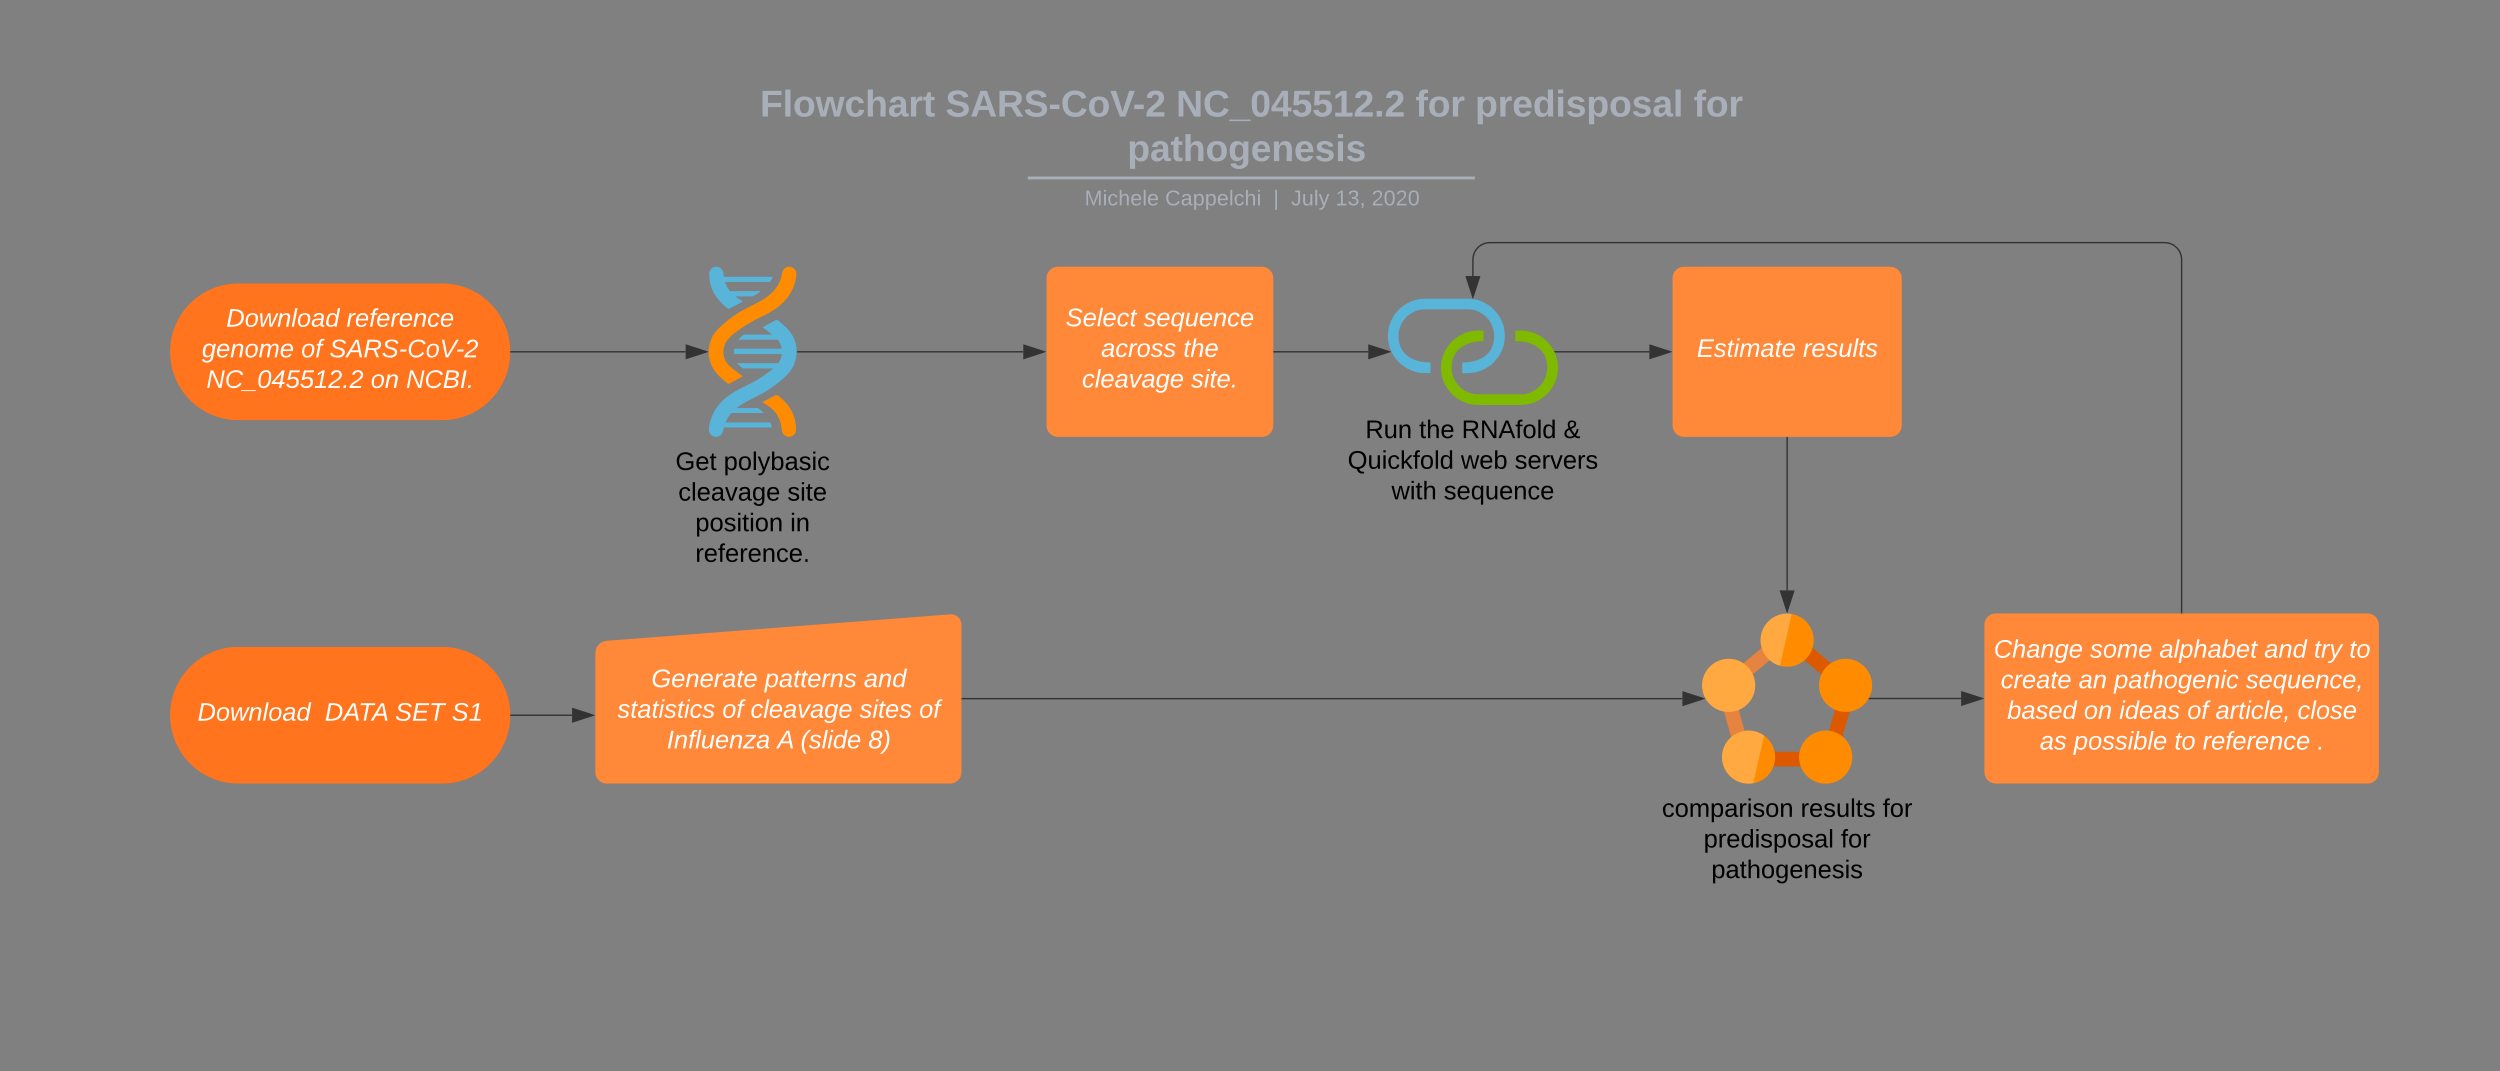 <svg xmlns="http://www.w3.org/2000/svg" xmlns:xlink="http://www.w3.org/1999/xlink" xmlns:lucid="lucid" width="1763.78" height="755.91"><rect width="100%" height="100%" fill="#808080" stroke="none"/><g transform="translate(0 0)" lucid:page-tab-id="0_0"><path d="M312 200c26.5 0 48 21.58 48 48.2 0 26.62-21.5 48.2-48 48.2H168c-26.5 0-48-21.58-48-48.2 0-26.62 21.5-48.2 48-48.2z" stroke="#000" stroke-opacity="0" fill="#ff741d"/><use xlink:href="#a" transform="matrix(1,0,0,1,125,205) translate(34.625 25.5)"/><use xlink:href="#b" transform="matrix(1,0,0,1,125,205) translate(119.475 25.5)"/><use xlink:href="#c" transform="matrix(1,0,0,1,125,205) translate(17.45 47.1)"/><use xlink:href="#d" transform="matrix(1,0,0,1,125,205) translate(87.4 47.1)"/><use xlink:href="#e" transform="matrix(1,0,0,1,125,205) translate(107.4 47.1)"/><use xlink:href="#f" transform="matrix(1,0,0,1,125,205) translate(20.6 68.7)"/><use xlink:href="#g" transform="matrix(1,0,0,1,125,205) translate(136.5 68.7)"/><use xlink:href="#h" transform="matrix(1,0,0,1,125,205) translate(161.5 68.7)"/><path d="M738.32 196.2c0-4.42 3.58-8 8-8h144c4.42 0 8 3.58 8 8v104c0 4.42-3.58 8-8 8h-144c-4.42 0-8-3.58-8-8z" stroke="#000" stroke-opacity="0" stroke-width="2" fill="#ff8839"/><use xlink:href="#i" transform="matrix(1,0,0,1,743.32,193.2) translate(8.525 37)"/><use xlink:href="#j" transform="matrix(1,0,0,1,743.32,193.2) translate(63.475 37)"/><use xlink:href="#k" transform="matrix(1,0,0,1,743.32,193.2) translate(33.525 58.6)"/><use xlink:href="#l" transform="matrix(1,0,0,1,743.32,193.2) translate(91.475 58.6)"/><use xlink:href="#m" transform="matrix(1,0,0,1,743.32,193.2) translate(20.05 80.2)"/><use xlink:href="#n" transform="matrix(1,0,0,1,743.32,193.2) translate(97 80.2)"/><path d="M360.5 248.2h123.24" stroke="#333" fill="none"/><path d="M360.5 248.7h-.53l.03-.5v-.5h.5z" fill="#333"/><path d="M498.5 248.2l-14.26 4.64v-9.28z" stroke="#333" fill="#333"/><path d="M562.5 248.2h159.44" stroke="#333" fill="none"/><path d="M562.5 248.7h-.56l.06-.5-.05-.5h.56z" fill="#333"/><path d="M736.7 248.2l-14.26 4.64v-9.28z" stroke="#333" fill="#333"/><path d="M898.82 248.2h66.52" stroke="#333" fill="none"/><path d="M898.83 248.7h-.5v-1h.5z" fill="#333"/><path d="M980.1 248.2l-14.26 4.64v-9.28z" stroke="#333" fill="#333"/><path d="M453.15 62.35c0-4.42 3.58-8 8-8h836.75c4.4 0 8 3.58 8 8v57.6c0 4.43-3.6 8-8 8H461.15c-4.42 0-8-3.57-8-8z" stroke="#000" stroke-opacity="0" stroke-width="2" fill="#fff" fill-opacity="0"/><use xlink:href="#o" transform="matrix(1,0,0,1,457.147,58.349) translate(79.094 23.851)"/><use xlink:href="#p" transform="matrix(1,0,0,1,457.147,58.349) translate(209.914 23.851)"/><use xlink:href="#q" transform="matrix(1,0,0,1,457.147,58.349) translate(372.637 23.851)"/><use xlink:href="#r" transform="matrix(1,0,0,1,457.147,58.349) translate(541.479 23.851)"/><use xlink:href="#s" transform="matrix(1,0,0,1,457.147,58.349) translate(583.58 23.851)"/><use xlink:href="#t" transform="matrix(1,0,0,1,457.147,58.349) translate(737.709 23.851)"/><use xlink:href="#u" transform="matrix(1,0,0,1,457.147,58.349) translate(338.225 55.318)"/><path d="M726.15 125.56h313.4M726.18 125.56h-1.03M1039.5 125.56h1.04" stroke="#a9afb8" stroke-width="2" fill="none"/><path d="M453.15 128c0-4.42 3.58-8 8-8h837.7c4.42 0 8 3.58 8 8v24c0 4.42-3.58 8-8 8h-837.7c-4.42 0-8-3.58-8-8z" stroke="#000" stroke-opacity="0" stroke-width="2" fill="#fff" fill-opacity="0"/><use xlink:href="#v" transform="matrix(1,0,0,1,457.147,124) translate(308.061 20.899)"/><use xlink:href="#w" transform="matrix(1,0,0,1,457.147,124) translate(364.87 20.899)"/><use xlink:href="#x" transform="matrix(1,0,0,1,457.147,124) translate(441.224 20.899)"/><use xlink:href="#y" transform="matrix(1,0,0,1,457.147,124) translate(453.673 20.899)"/><use xlink:href="#z" transform="matrix(1,0,0,1,457.147,124) translate(485.073 20.899)"/><use xlink:href="#A" transform="matrix(1,0,0,1,457.147,124) translate(510.567 20.899)"/><path d="M1180 196.2c0-4.42 3.58-8 8-8h145.68c4.42 0 8 3.58 8 8v104c0 4.42-3.58 8-8 8H1188c-4.42 0-8-3.58-8-8z" stroke="#000" stroke-opacity="0" stroke-width="2" fill="#ff8839"/><use xlink:href="#B" transform="matrix(1,0,0,1,1185,193.2) translate(12.1 58.6)"/><use xlink:href="#C" transform="matrix(1,0,0,1,1185,193.2) translate(87 58.6)"/><path d="M1097.1 248.2h66.52" stroke="#333" fill="none"/><path d="M1097.1 248.7h-.24l-.52-1h.77z" fill="#333"/><path d="M1178.38 248.2l-14.26 4.64v-9.28z" stroke="#333" fill="#333"/><path d="M1400 440.8c0-4.42 3.58-8 8-8h262.32c4.42 0 8 3.58 8 8v104c0 4.42-3.58 8-8 8H1408c-4.42 0-8-3.58-8-8z" stroke="#000" stroke-opacity="0" stroke-width="2" fill="#ff8839"/><use xlink:href="#D" transform="matrix(1,0,0,1,1405,437.8) translate(1.6 26.2)"/><use xlink:href="#E" transform="matrix(1,0,0,1,1405,437.8) translate(69.55 26.2)"/><use xlink:href="#F" transform="matrix(1,0,0,1,1405,437.8) translate(118.5 26.2)"/><use xlink:href="#G" transform="matrix(1,0,0,1,1405,437.8) translate(192.45 26.2)"/><use xlink:href="#H" transform="matrix(1,0,0,1,1405,437.8) translate(227.45 26.2)"/><use xlink:href="#I" transform="matrix(1,0,0,1,1405,437.8) translate(252.4 26.2)"/><use xlink:href="#J" transform="matrix(1,0,0,1,1405,437.8) translate(6.55 47.8)"/><use xlink:href="#K" transform="matrix(1,0,0,1,1405,437.8) translate(61.5 47.8)"/><use xlink:href="#L" transform="matrix(1,0,0,1,1405,437.8) translate(86.5 47.8)"/><use xlink:href="#M" transform="matrix(1,0,0,1,1405,437.8) translate(179.45 47.8)"/><use xlink:href="#N" transform="matrix(1,0,0,1,1405,437.8) translate(11.125 69.4)"/><use xlink:href="#g" transform="matrix(1,0,0,1,1405,437.8) translate(65.125 69.4)"/><use xlink:href="#O" transform="matrix(1,0,0,1,1405,437.8) translate(90.125 69.4)"/><use xlink:href="#d" transform="matrix(1,0,0,1,1405,437.8) translate(138.075 69.4)"/><use xlink:href="#P" transform="matrix(1,0,0,1,1405,437.8) translate(158.075 69.4)"/><use xlink:href="#Q" transform="matrix(1,0,0,1,1405,437.8) translate(215.925 69.4)"/><use xlink:href="#R" transform="matrix(1,0,0,1,1405,437.8) translate(34.1 91)"/><use xlink:href="#S" transform="matrix(1,0,0,1,1405,437.8) translate(58.1 91)"/><use xlink:href="#T" transform="matrix(1,0,0,1,1405,437.8) translate(129 91)"/><use xlink:href="#U" transform="matrix(1,0,0,1,1405,437.8) translate(149 91)"/><use xlink:href="#V" transform="matrix(1,0,0,1,1405,437.8) translate(229.9 91)"/><path d="M312 456.4c26.5 0 48 21.58 48 48.2 0 26.62-21.5 48.2-48 48.2H168c-26.5 0-48-21.58-48-48.2 0-26.62 21.5-48.2 48-48.2z" stroke="#000" stroke-opacity="0" fill="#ff741d"/><g><use xlink:href="#W" transform="matrix(1,0,0,1,125,461.4) translate(14.325 47.1)"/><use xlink:href="#X" transform="matrix(1,0,0,1,125,461.4) translate(104.175 47.1)"/><use xlink:href="#Y" transform="matrix(1,0,0,1,125,461.4) translate(153.725 47.1)"/><use xlink:href="#Z" transform="matrix(1,0,0,1,125,461.4) translate(193.675 47.1)"/></g><path d="M420 460.72c0-4.42 3.57-8.28 7.98-8.62l242.36-18.68c4.4-.34 7.98 2.96 7.98 7.38v104c0 4.42-3.58 8-8 8H428c-4.42 0-8-3.58-8-8z" stroke="#000" stroke-opacity="0" stroke-width="2" fill="#ff8839"/><g><use xlink:href="#aa" transform="matrix(1,0,0,1,425,457.8) translate(34.55 27)"/><use xlink:href="#ab" transform="matrix(1,0,0,1,425,457.8) translate(114.5 27)"/><use xlink:href="#ac" transform="matrix(1,0,0,1,425,457.8) translate(184.45 27)"/><use xlink:href="#ad" transform="matrix(1,0,0,1,425,457.8) translate(10.6 48.6)"/><use xlink:href="#d" transform="matrix(1,0,0,1,425,457.8) translate(84.5 48.6)"/><use xlink:href="#m" transform="matrix(1,0,0,1,425,457.8) translate(104.5 48.6)"/><use xlink:href="#ae" transform="matrix(1,0,0,1,425,457.8) translate(181.45 48.6)"/><use xlink:href="#af" transform="matrix(1,0,0,1,425,457.8) translate(223.4 48.6)"/><use xlink:href="#ag" transform="matrix(1,0,0,1,425,457.8) translate(45.45 70.2)"/><use xlink:href="#ah" transform="matrix(1,0,0,1,425,457.8) translate(123.4 70.2)"/><use xlink:href="#ai" transform="matrix(1,0,0,1,425,457.8) translate(139.75 70.2)"/><use xlink:href="#aj" transform="matrix(1,0,0,1,425,457.8) translate(187.6 70.2)"/></g><path d="M360.5 504.6h43.12" stroke="#333" fill="none"/><path d="M360.5 505.1h-.53l.03-.5v-.5h.5z" fill="#333"/><path d="M418.38 504.6l-14.26 4.64v-9.28z" stroke="#333" fill="#333"/><path d="M678.82 492.9h508.13" stroke="#333" fill="none"/><path d="M678.83 493.4h-.5v-1h.5z" fill="#333"/><path d="M1201.7 492.9l-14.25 4.65v-9.27z" stroke="#333" fill="#333"/><path d="M1260.84 308.7v107.83" stroke="#333" fill="none"/><path d="M1261.34 308.7h-1v-.5h1z" fill="#333"/><path d="M1260.84 431.3l-4.64-14.27h9.28z" stroke="#333" fill="#333"/><path d="M1297.53 492.8h86.1" stroke="#333" fill="none"/><path d="M1296.88 493.3h-2.85v-1h3.14z" fill="#333"/><path d="M1398.38 492.8l-14.26 4.64v-9.28z" stroke="#333" fill="#333"/><path d="M1539.16 432.3V183.18c0-6.63-5.37-12-12-12h-476c-6.63 0-12 5.37-12 12v11.6" stroke="#333" fill="none"/><path d="M1539.66 432.8h-1v-.5h1z" fill="#333"/><path d="M1039.16 209.56l-4.64-14.27h9.28z" stroke="#333" fill="#333"/><path d="M524.02 265.47c-.5-.36-.86-.48-1.23-.84-2.86-2.28-5.9-4.32-8.56-6.84-4.15-4.33-5.08-10.32-2.48-15.72 1.8-3 3.84-5.16 6.63-7.2 6.12-4.68 11.75-8.04 18.75-11.4 4.7-2.16 8.48-4.44 12.57-7.56 6.38-5.16 10.22-11.4 11.83-19.44.12-.84.25-1.68.3-2.52v-.12c.38-2.76-1.66-5.28-4.45-5.64-2.8-.24-5.26 1.68-5.57 4.56-1.43 8.64-6.63 14.52-13.94 18.84-3.47 2.04-7.13 3.72-10.72 5.64-6.87 3.48-12.26 7.2-17.95 12.36-3.4 3.24-6.7 6.6-8 11.4-2.9 8.75-.6 17.75 6.08 24.23 1.86 1.8 3.9 3.48 5.9 5.16.36.35.8.47 1.3.35 3.15-1.68 6.24-3.48 9.52-5.28zm13.75 18.24c1.12.73 2.1 1.33 3.1 1.93 5.94 3.48 9.53 8.88 10.46 15.6.12.84.2 1.68.3 2.52.38 2.76 2.8 4.68 5.46 4.44 2.65-.25 4.63-2.53 4.5-5.17 0-7.08-2.22-13.08-6.86-18.6-1.92-2.04-3.72-3.72-5.9-5.52-.36-.23-.8-.35-1.3-.23-3.2 1.56-6.36 3.24-9.77 5.04z" stroke="#000" stroke-opacity="0" stroke-width="2.5" fill="#ff8c00"/><path d="M511.53 198.9c.8 2.52 1.86 4.44 3.47 6.48h21.86c-1.24.96-2.3 1.68-3.65 2.52-.67.36-1.42.72-2.1 1.2h-12.38c.8.6 1.55 1.08 2.4 1.68 1 .6 2 1.2 3.1 1.92-3.4 1.8-6.56 3.48-9.84 5.04-.43.12-.86 0-1.24-.24-2.23-1.8-3.96-3.48-5.88-5.64-4.64-5.4-6.87-11.4-6.93-18.48-.07-2.76 1.92-4.92 4.58-5.16 2.67-.24 5.1 1.68 5.46 4.44.12.84.18 1.68.3 2.52v.12h34.5v.12c-.62 1.32-1.18 2.4-1.98 3.48zm-11.08 101.02c1.6-7.92 5.45-14.28 11.83-19.43 4.08-3.13 7.86-5.4 12.57-7.57 7-3.24 12.63-6.72 18.76-11.4.63-.48 1.3-1.08 1.93-1.56h-21.6c-.88-.72-1.5-1.32-2.3-2.04-.56-.48-1-.96-1.43-1.68H549c.5-.6.86-1.2 1.23-1.92.8-1.44 1.18-2.88 1.3-4.56h-33.68c-.12-1.32-.12-2.4.06-3.72h33.57c-.37-2.4-1.24-4.32-2.72-6.36h-27.87c1.12-1.33 2.23-2.4 3.6-3.6h20.3l-5.57-4.32c-.36-.36-.73-.48-1.23-.84 3.3-1.8 6.38-3.6 9.54-5.28.5-.12.94 0 1.3.36 2 1.68 4.04 3.36 5.9 5.16 6.68 6.35 8.97 15.47 6.06 24.23-1.3 4.8-4.58 8.17-8 11.4-5.68 5.17-11.07 8.9-17.94 12.37-3.6 1.92-7.25 3.6-10.72 5.63-1.6.96-2.9 1.8-4.4 3h14.62l.25.12c1.67 1.08 2.97 2.16 4.4 3.48h-23.04c-1.8 2.04-3.03 4.08-4.1 6.6h31.6c.55 1.2.86 2.28 1.17 3.6h-33.93c-.2.72-.37 1.44-.5 2.16-.3 2.76-2.85 4.68-5.63 4.44-2.73-.36-4.77-2.88-4.4-5.64v-.12c.06-.84.2-1.68.3-2.52z" stroke="#000" stroke-opacity="0" stroke-width="2.5" fill="#59b4d9"/><path d="M504.8 190.84h53.3V304.4h-53.3V190.85z" stroke="#000" stroke-opacity="0" stroke-width="2.5" fill-opacity="0"/><g><use xlink:href="#ak" transform="matrix(1,0,0,1,470,317.2) translate(6.55 14.4)"/><use xlink:href="#al" transform="matrix(1,0,0,1,470,317.2) translate(40.55 14.4)"/><use xlink:href="#am" transform="matrix(1,0,0,1,470,317.2) translate(8.55 36)"/><use xlink:href="#an" transform="matrix(1,0,0,1,470,317.2) translate(85.5 36)"/><use xlink:href="#ao" transform="matrix(1,0,0,1,470,317.2) translate(20.575 57.6)"/><use xlink:href="#ap" transform="matrix(1,0,0,1,470,317.2) translate(87.475 57.6)"/><use xlink:href="#aq" transform="matrix(1,0,0,1,470,317.2) translate(20.55 79.2)"/></g><path d="M1072.92 233.2c3.63 0 7.02.68 10.23 2.1 3.14 1.36 5.94 3.25 8.34 5.62 2.3 2.36 4.2 5.14 5.6 8.3 1.4 3.2 2.06 6.6 2.06 10.23 0 3.62-.66 7.03-2.06 10.24-1.4 3.14-3.3 5.92-5.6 8.28-2.4 2.36-5.2 4.25-8.35 5.62-3.2 1.42-6.6 2.1-10.23 2.1h-30.03c-3.64 0-7.02-.68-10.24-2.1-3.13-1.37-5.94-3.26-8.33-5.62-2.3-2.36-4.2-5.14-5.6-8.3-1.4-3.2-2.07-6.6-2.07-10.23 0-3.62.66-7.04 2.06-10.24 1.4-3.14 3.3-5.92 5.6-8.28 2.4-2.37 5.2-4.26 8.34-5.62 3.22-1.42 6.6-2.1 10.23-2.1h3.8v7.5c-2.98 0-5.87.32-8.6 1-2.7.7-5.1 1.8-7.17 3.3-2.06 1.48-3.7 3.42-4.95 5.8-1.24 2.35-1.8 5.24-1.8 8.65 0 2.57.48 5 1.47 7.24 1 2.25 2.3 4.25 4.04 5.98 1.73 1.68 3.7 3.04 5.93 4.04 2.3 1 4.7 1.47 7.26 1.47h30.02c2.56 0 4.95-.48 7.26-1.48 2.23-1 4.2-2.36 5.94-4.04 1.74-1.73 3.06-3.73 4.05-6 1-2.24 1.48-4.66 1.48-7.23 0-3.4-.58-6.3-1.8-8.66-1.25-2.38-2.9-4.27-4.96-5.8-2.08-1.5-4.47-2.6-7.2-3.3-2.7-.68-5.6-1-8.57-1v-7.5h3.8z" stroke="#000" stroke-opacity="0" stroke-width="3" fill="#7fba00"/><path d="M1031.63 263.2v-7.5c2.97 0 5.86-.32 8.58-1 2.73-.7 5.13-1.8 7.2-3.3 2.05-1.53 3.7-3.42 4.94-5.8 1.24-2.35 1.8-5.24 1.8-8.65 0-2.57-.48-5-1.47-7.24-1-2.3-2.3-4.25-4.04-5.98-1.74-1.68-3.72-3.04-5.94-4.04-2.32-1-4.72-1.47-7.27-1.47h-30.03c-2.56 0-4.95.48-7.26 1.48-2.23 1-4.2 2.36-5.94 4.04-1.74 1.73-3.06 3.68-4.05 6-1 2.24-1.48 4.66-1.48 7.23 0 3.4.58 6.3 1.8 8.66 1.25 2.38 2.9 4.27 4.96 5.8 2.07 1.5 4.46 2.6 7.18 3.3 2.73.68 5.62 1 8.6 1v7.5h-3.8c-3.63 0-7.02-.68-10.23-2.1-3.14-1.36-5.94-3.25-8.34-5.62-2.3-2.36-4.2-5.14-5.6-8.3-1.4-3.2-2.07-6.6-2.07-10.23 0-3.62.66-7.03 2.06-10.24 1.4-3.14 3.3-5.92 5.6-8.28 2.4-2.36 5.2-4.25 8.35-5.62 3.2-1.42 6.6-2.1 10.23-2.1h30.03c3.63 0 7 .68 10.23 2.1 3.13 1.37 5.94 3.26 8.33 5.62 2.3 2.36 4.2 5.14 5.6 8.3 1.4 3.2 2.06 6.6 2.06 10.23 0 3.62-.66 7.04-2.06 10.24-1.4 3.14-3.3 5.92-5.6 8.28-2.4 2.37-5.2 4.26-8.34 5.62-3.22 1.42-6.6 2.1-10.23 2.1h-3.8z" stroke="#000" stroke-opacity="0" stroke-width="3" fill="#59b4d9"/><path d="M1005.78 262.18h28.93s24.42-.9 25.63-25.62c0 0 .97-21.48-24.82-24.8h-33.67s-17.4 2.3-21.92 21.88c0 0-2.9 18.65 15.24 26.37 0 0 2.5 1.97 10.64 2.18z" stroke="#000" stroke-opacity="0" stroke-width="0" fill-opacity="0"/><path d="M1045.68 234.28h24.2s23.4-3.03 28.14 23.57c0 0 3.05 14.38-15.3 24.48 0 0-3.6 1.96-8.82 2.32h-32.55s-21.4-1.82-23.24-23.27c0 0-2.47-27.15 27.58-27.1z" stroke="#000" stroke-opacity="0" stroke-width="0" fill-opacity="0"/><g><use xlink:href="#ar" transform="matrix(1,0,0,1,949.16,294.7) translate(14.1 14.4)"/><use xlink:href="#as" transform="matrix(1,0,0,1,949.16,294.7) translate(52.05 14.4)"/><use xlink:href="#at" transform="matrix(1,0,0,1,949.16,294.7) translate(82.05 14.4)"/><use xlink:href="#au" transform="matrix(1,0,0,1,949.16,294.7) translate(153.9 14.4)"/><use xlink:href="#av" transform="matrix(1,0,0,1,949.16,294.7) translate(1.625 36)"/><use xlink:href="#aw" transform="matrix(1,0,0,1,949.16,294.7) translate(81.525 36)"/><use xlink:href="#ax" transform="matrix(1,0,0,1,949.16,294.7) translate(119.475 36)"/><use xlink:href="#ay" transform="matrix(1,0,0,1,949.16,294.7) translate(32.55 57.6)"/><use xlink:href="#az" transform="matrix(1,0,0,1,949.16,294.7) translate(69.45 57.6)"/></g><path d="M1260.83 455.65l37.86 31.5-12.73 43.2h-51.08l-12.03-43.2 37.96-31.5m0-13.4l-49.7 41.25 15.9 57.2h66.6l16.9-57.2-49.7-41.24z" stroke="#000" stroke-opacity="0" fill="#dd5900"/><path d="M1260.84 432.9c10.35 0 18.75 8.4 18.75 18.76 0 10.35-8.4 18.75-18.76 18.75-10.35 0-18.75-8.4-18.75-18.74 0-10.35 8.4-18.75 18.74-18.75zM1302.1 464.8c10.34 0 18.74 8.4 18.74 18.74 0 10.34-8.4 18.74-18.75 18.74-10.36 0-18.76-8.4-18.76-18.74 0-10.35 8.4-18.75 18.75-18.75zM1288.03 515.4c10.35 0 18.75 8.4 18.75 18.76 0 10.35-8.4 18.75-18.75 18.75s-18.75-8.4-18.75-18.74c0-10.35 8.4-18.75 18.75-18.75zM1233.63 515.4c10.35 0 18.75 8.4 18.75 18.76 0 10.35-8.4 18.75-18.75 18.75s-18.75-8.4-18.75-18.74c0-10.35 8.4-18.75 18.75-18.75zM1219.6 464.8c10.34 0 18.74 8.4 18.74 18.74 0 10.34-8.4 18.74-18.75 18.74-10.36 0-18.76-8.4-18.76-18.74 0-10.35 8.4-18.75 18.75-18.75z" stroke="#000" stroke-opacity="0" fill="#ff8c00"/><path d="M1236.95 552.55l7.66-33.6c-3.1-2.16-6.9-3.48-11-3.48-.95 0-1.9 0-2.78.12l-4.1-14.65c6.82-2.88 11.62-9.6 11.62-17.4 0-2.76-.63-5.4-1.7-7.8l11.95-9.96c2 1.8 4.48 3.1 7.2 3.95l8.28-36.6c-1.07-.12-2.15-.24-3.22-.24-10.37 0-18.78 8.4-18.78 18.73 0 1.92.3 3.72.82 5.52l-12.97 10.8c-2.97-2.04-6.5-3.12-10.3-3.12-10.38 0-18.8 8.4-18.8 18.72 0 9.24 6.65 16.92 15.44 18.48l5.06 18c-3.98 3.48-6.45 8.52-6.45 14.16 0 10.3 8.4 18.7 18.72 18.7 1.14 0 2.28-.1 3.35-.35z" stroke="#000" stroke-opacity="0" fill="#fff" fill-opacity=".25"/><g><use xlink:href="#aA" transform="matrix(1,0,0,1,1170.84,561.913) translate(1.65 14.4)"/><use xlink:href="#aB" transform="matrix(1,0,0,1,1170.84,561.913) translate(99.5 14.4)"/><use xlink:href="#aC" transform="matrix(1,0,0,1,1170.84,561.913) translate(157.4 14.4)"/><use xlink:href="#aD" transform="matrix(1,0,0,1,1170.84,561.913) translate(31.1 36)"/><use xlink:href="#aC" transform="matrix(1,0,0,1,1170.84,561.913) translate(127.95 36)"/><use xlink:href="#aE" transform="matrix(1,0,0,1,1170.84,561.913) translate(36.525 57.6)"/></g><defs><path fill="#fff" d="M248-139C247-14 144 9 11 0l48-248c105-6 190 8 189 109zm-34 0c1-70-52-87-126-82L50-27c98 7 163-21 164-112" id="aF"/><path fill="#fff" d="M30-147c31-64 166-65 159 27C183-49 158 1 86 4 9 8 1-88 30-147zM88-20c53 0 68-48 68-100 0-31-11-51-44-50-52 1-68 46-68 97 0 32 13 53 44 53" id="aG"/><path fill="#fff" d="M188 0h-37l-8-164L71 0H34L18-190h31l8 164 75-164h34l8 164 74-164h31" id="aH"/><path fill="#fff" d="M67-158c22-48 132-52 116 29L158 0h-32l25-140c3-38-53-32-70-12C52-117 51-52 38 0H6l36-190h30" id="aI"/><path fill="#fff" d="M6 0l50-261h32L37 0H6" id="aJ"/><path fill="#fff" d="M165-48c-4 18 1 34 23 27l-3 20c-29 8-62 0-52-35h-2C116-14 99 4 63 4 30 4 8-16 8-49c0-68 71-67 138-67 10-26 0-56-31-54-26 1-42 9-47 31l-32-5c8-67 160-71 144 15-5 28-9 54-15 81zM42-50c3 52 80 24 89-6 7-12 7-24 11-38-47 1-103-4-100 44" id="aK"/><path fill="#fff" d="M133-28C103 26-5 8 13-77c13-62 24-115 90-117 29-1 46 15 56 35l19-102h32L160 0h-30zM45-64c-2 27 10 43 35 43 54-1 69-50 69-103 0-29-15-46-42-46-53-1-58 58-62 106" id="aL"/><g id="a"><use transform="matrix(0.05,0,0,0.05,0,0)" xlink:href="#aF"/><use transform="matrix(0.05,0,0,0.05,12.95,0)" xlink:href="#aG"/><use transform="matrix(0.05,0,0,0.05,22.95,0)" xlink:href="#aH"/><use transform="matrix(0.05,0,0,0.05,35.9,0)" xlink:href="#aI"/><use transform="matrix(0.05,0,0,0.05,45.9,0)" xlink:href="#aJ"/><use transform="matrix(0.05,0,0,0.05,49.85,0)" xlink:href="#aG"/><use transform="matrix(0.05,0,0,0.05,59.85,0)" xlink:href="#aK"/><use transform="matrix(0.05,0,0,0.05,69.85,0)" xlink:href="#aL"/></g><path fill="#fff" d="M66-151c12-25 30-51 66-40l-6 26C45-176 58-65 38 0H6l36-190h30" id="aM"/><path fill="#fff" d="M111-194c62-3 86 47 72 106H45c-7 38 6 69 45 68 27-1 43-14 53-32l24 11C152-15 129 4 87 4 38 3 12-23 12-71c0-70 32-119 99-123zm44 81c14-66-71-72-95-28-4 8-8 17-11 28h106" id="aN"/><path fill="#fff" d="M76-167L44 0H12l33-167H18l4-23h27c3-47 25-81 82-69l-4 24c-35-8-44 15-46 45h37l-5 23H76" id="aO"/><path fill="#fff" d="M44-68c0 29 11 47 38 47 30 0 42-19 51-41l28 9C148-21 126 4 82 4 31 4 10-29 12-85c3-77 74-140 146-93 12 8 15 23 18 40l-31 5c-1-22-13-36-36-36-52 0-65 49-65 101" id="aP"/><g id="b"><use transform="matrix(0.05,0,0,0.05,0,0)" xlink:href="#aM"/><use transform="matrix(0.05,0,0,0.05,5.95,0)" xlink:href="#aN"/><use transform="matrix(0.05,0,0,0.05,15.95,0)" xlink:href="#aO"/><use transform="matrix(0.05,0,0,0.05,20.95,0)" xlink:href="#aN"/><use transform="matrix(0.05,0,0,0.05,30.95,0)" xlink:href="#aM"/><use transform="matrix(0.05,0,0,0.05,36.9,0)" xlink:href="#aN"/><use transform="matrix(0.05,0,0,0.05,46.9,0)" xlink:href="#aI"/><use transform="matrix(0.05,0,0,0.05,56.9,0)" xlink:href="#aP"/><use transform="matrix(0.05,0,0,0.05,65.9,0)" xlink:href="#aN"/></g><path fill="#fff" d="M103-194c29 0 47 14 56 36 2-11 5-23 8-32h30L160-5C157 61 82 97 21 62 9 55 4 45 1 30l28-7c7 42 83 31 92-3 4-16 9-38 13-55-13 20-29 36-62 36-40 0-60-25-60-64 0-71 23-131 91-131zm4 24c-53 0-58 54-61 104-2 27 10 44 36 44 49 0 65-50 67-102 1-29-15-46-42-46" id="aQ"/><path fill="#fff" d="M248-111c6-24 9-61-24-58-72 9-57 108-77 169h-31l26-142c3-37-50-30-64-10C52-115 50-51 37 0H6l36-190h30c-1 10-6 24-4 32 13-43 101-52 105 5 13-22 29-41 61-41 90 0 28 129 23 194h-31" id="aR"/><g id="c"><use transform="matrix(0.05,0,0,0.05,0,0)" xlink:href="#aQ"/><use transform="matrix(0.05,0,0,0.05,10,0)" xlink:href="#aN"/><use transform="matrix(0.05,0,0,0.05,20,0)" xlink:href="#aI"/><use transform="matrix(0.05,0,0,0.05,30,0)" xlink:href="#aG"/><use transform="matrix(0.05,0,0,0.05,40,0)" xlink:href="#aR"/><use transform="matrix(0.05,0,0,0.05,54.95,0)" xlink:href="#aN"/></g><g id="d"><use transform="matrix(0.05,0,0,0.05,0,0)" xlink:href="#aG"/><use transform="matrix(0.05,0,0,0.05,10,0)" xlink:href="#aO"/></g><path fill="#fff" d="M194-120c59 52 2 134-86 124-53-6-90-18-98-63l31-7c8 30 29 43 70 43 46 0 84-17 71-62-32-43-135-20-137-98-3-89 178-90 191-16l-30 9c-8-48-127-53-127 5 0 53 81 35 115 65" id="aS"/><path fill="#fff" d="M187 0l-14-72H61L19 0h-37l149-248h38L221 0h-34zm-19-99l-22-123L76-99h92" id="aT"/><path fill="#fff" d="M249-183c0 48-29 72-75 77L221 0h-36l-43-103H65L45 0H11l48-248c83 2 190-17 190 65zm-34 3c0-55-74-39-127-41l-18 92c63-1 145 13 145-51" id="aU"/><path fill="#fff" d="M18-82l6-28h88l-6 28H18" id="aV"/><path fill="#fff" d="M125-24c46 0 70-25 89-51l25 16C214-24 183 4 123 4 8 4-5-146 60-208c32-50 158-61 191-5 5 7 9 14 11 22l-32 10c-9-28-33-43-69-43-74 0-108 51-108 125 0 46 24 75 72 75" id="aW"/><path fill="#fff" d="M119 0H84L31-248h34l41 218 126-218h36" id="aX"/><path fill="#fff" d="M123-251c66 0 92 69 53 113C138-94 73-75 39-27h128l-5 27H-2c17-92 123-93 159-163 14-28-1-64-36-62-29 2-46 17-54 41l-30-6c13-36 37-61 86-61" id="aY"/><g id="e"><use transform="matrix(0.05,0,0,0.05,0,0)" xlink:href="#aS"/><use transform="matrix(0.05,0,0,0.05,12,0)" xlink:href="#aT"/><use transform="matrix(0.05,0,0,0.05,24,0)" xlink:href="#aU"/><use transform="matrix(0.05,0,0,0.05,36.95,0)" xlink:href="#aS"/><use transform="matrix(0.05,0,0,0.05,48.95,0)" xlink:href="#aV"/><use transform="matrix(0.05,0,0,0.05,54.9,0)" xlink:href="#aW"/><use transform="matrix(0.05,0,0,0.05,67.85,0)" xlink:href="#aG"/><use transform="matrix(0.05,0,0,0.05,77.85,0)" xlink:href="#aX"/><use transform="matrix(0.05,0,0,0.05,89.2,0)" xlink:href="#aV"/><use transform="matrix(0.05,0,0,0.05,95.15,0)" xlink:href="#aY"/></g><path fill="#fff" d="M173 0L80-213 41 0H11l48-248h37l94 214 40-214h30L212 0h-39" id="aZ"/><path fill="#fff" d="M-28 44V31h207v13H-28" id="ba"/><path fill="#fff" d="M16-82c0-90 25-169 113-169 48 0 68 33 68 82C197-79 170 4 84 4 37 4 16-31 16-82zm30 5c0 32 11 55 40 55 69 0 76-79 80-149 2-32-10-55-39-55-69 0-81 81-81 149" id="bb"/><path fill="#fff" d="M149-56L138 0h-32l11-56H2l5-25 144-167h35L154-81h33l-5 25h-33zm-4-147L40-81h82" id="bc"/><path fill="#fff" d="M151-85c6-55-69-56-94-29H26l34-134h141l-5 27H84l-20 79c41-34 127-11 121 53C199 13 30 38 8-54l29-8C52 0 159-13 151-85" id="bd"/><path fill="#fff" d="M9 0l6-27h63l36-188-63 39 6-31 66-41h29L110-27h60l-5 27H9" id="be"/><path fill="#fff" d="M14 0l8-38h34L48 0H14" id="bf"/><g id="f"><use transform="matrix(0.05,0,0,0.05,0,0)" xlink:href="#aZ"/><use transform="matrix(0.05,0,0,0.05,12.95,0)" xlink:href="#aW"/><use transform="matrix(0.05,0,0,0.05,25.9,0)" xlink:href="#ba"/><use transform="matrix(0.05,0,0,0.05,35.9,0)" xlink:href="#bb"/><use transform="matrix(0.05,0,0,0.05,45.9,0)" xlink:href="#bc"/><use transform="matrix(0.05,0,0,0.05,55.9,0)" xlink:href="#bd"/><use transform="matrix(0.05,0,0,0.05,65.9,0)" xlink:href="#bd"/><use transform="matrix(0.05,0,0,0.05,75.9,0)" xlink:href="#be"/><use transform="matrix(0.05,0,0,0.05,85.9,0)" xlink:href="#aY"/><use transform="matrix(0.05,0,0,0.05,95.9,0)" xlink:href="#bf"/><use transform="matrix(0.05,0,0,0.05,100.9,0)" xlink:href="#aY"/></g><g id="g"><use transform="matrix(0.05,0,0,0.05,0,0)" xlink:href="#aG"/><use transform="matrix(0.05,0,0,0.05,10,0)" xlink:href="#aI"/></g><path fill="#fff" d="M219-77C219 17 104-2 11 0l48-248c73 2 169-15 169 57 0 38-24 54-60 60 29 5 51 21 51 54zm-26-111c0-44-62-31-105-33l-16 79c55 0 121 9 121-46zm-7 110c-1-49-69-36-119-38L50-27c61-1 137 12 136-51" id="bg"/><path fill="#fff" d="M14 0l48-248h34L48 0H14" id="bh"/><g id="h"><use transform="matrix(0.05,0,0,0.05,0,0)" xlink:href="#aZ"/><use transform="matrix(0.05,0,0,0.05,12.95,0)" xlink:href="#aW"/><use transform="matrix(0.05,0,0,0.05,25.9,0)" xlink:href="#bg"/><use transform="matrix(0.05,0,0,0.05,37.9,0)" xlink:href="#bh"/><use transform="matrix(0.05,0,0,0.05,42.9,0)" xlink:href="#bf"/></g><path fill="#fff" d="M51-54c-9 22 5 41 31 30L79-1C43 14 10-4 19-52l22-115H19l5-23h22l19-43h21l-9 43h35l-4 23H73" id="bi"/><g id="i"><use transform="matrix(0.05,0,0,0.05,0,0)" xlink:href="#aS"/><use transform="matrix(0.05,0,0,0.05,12,0)" xlink:href="#aN"/><use transform="matrix(0.05,0,0,0.05,22,0)" xlink:href="#aJ"/><use transform="matrix(0.05,0,0,0.05,25.95,0)" xlink:href="#aN"/><use transform="matrix(0.05,0,0,0.05,35.95,0)" xlink:href="#aP"/><use transform="matrix(0.05,0,0,0.05,44.95,0)" xlink:href="#bi"/></g><path fill="#fff" d="M55-144c13 50 104 24 104 88C159 21 15 23 1-39l26-10c6 40 102 42 102-4-13-50-104-23-104-87 0-71 143-71 148-8l-29 4c-5-35-85-37-89 0" id="bj"/><path fill="#fff" d="M133-28C103 26-5 8 13-77c13-62 24-115 90-117 29-1 46 15 56 35 2-12 6-24 8-34h31L144 75h-31zM45-64c-2 27 10 43 35 43 54-1 69-50 69-103 0-29-15-46-42-46-53-1-58 58-62 106" id="bk"/><path fill="#fff" d="M67 3c-93-2-31-127-26-193h32L48-50c-3 39 53 32 70 12 30-34 30-101 43-152h32L157 0h-30c1-10 6-24 4-33-14 20-29 37-64 36" id="bl"/><g id="j"><use transform="matrix(0.05,0,0,0.05,0,0)" xlink:href="#bj"/><use transform="matrix(0.05,0,0,0.05,9,0)" xlink:href="#aN"/><use transform="matrix(0.05,0,0,0.05,19,0)" xlink:href="#bk"/><use transform="matrix(0.05,0,0,0.05,29,0)" xlink:href="#bl"/><use transform="matrix(0.05,0,0,0.05,39,0)" xlink:href="#aN"/><use transform="matrix(0.05,0,0,0.05,49,0)" xlink:href="#aI"/><use transform="matrix(0.05,0,0,0.05,59,0)" xlink:href="#aP"/><use transform="matrix(0.05,0,0,0.05,68,0)" xlink:href="#aN"/></g><g id="k"><use transform="matrix(0.05,0,0,0.05,0,0)" xlink:href="#aK"/><use transform="matrix(0.05,0,0,0.05,10,0)" xlink:href="#aP"/><use transform="matrix(0.05,0,0,0.05,19,0)" xlink:href="#aM"/><use transform="matrix(0.05,0,0,0.05,24.95,0)" xlink:href="#aG"/><use transform="matrix(0.05,0,0,0.05,34.95,0)" xlink:href="#bj"/><use transform="matrix(0.05,0,0,0.05,43.95,0)" xlink:href="#bj"/></g><path fill="#fff" d="M67-158c15-20 31-36 64-36 94 0 33 127 27 194h-32l25-140c3-38-53-32-70-12C52-117 51-51 37 0H6l51-261h31" id="bm"/><g id="l"><use transform="matrix(0.05,0,0,0.05,0,0)" xlink:href="#bi"/><use transform="matrix(0.05,0,0,0.05,5,0)" xlink:href="#bm"/><use transform="matrix(0.05,0,0,0.05,15,0)" xlink:href="#aN"/></g><path fill="#fff" d="M89 0H52L20-190h33L74-25l89-165h34" id="bn"/><g id="m"><use transform="matrix(0.05,0,0,0.05,0,0)" xlink:href="#aP"/><use transform="matrix(0.05,0,0,0.05,9,0)" xlink:href="#aJ"/><use transform="matrix(0.05,0,0,0.05,12.95,0)" xlink:href="#aN"/><use transform="matrix(0.05,0,0,0.05,22.95,0)" xlink:href="#aK"/><use transform="matrix(0.05,0,0,0.05,32.95,0)" xlink:href="#bn"/><use transform="matrix(0.05,0,0,0.05,41.95,0)" xlink:href="#aK"/><use transform="matrix(0.05,0,0,0.05,51.95,0)" xlink:href="#aQ"/><use transform="matrix(0.05,0,0,0.05,61.95,0)" xlink:href="#aN"/></g><path fill="#fff" d="M50-231l6-30h32l-6 30H50zM6 0l37-190h31L37 0H6" id="bo"/><g id="n"><use transform="matrix(0.05,0,0,0.05,0,0)" xlink:href="#bj"/><use transform="matrix(0.05,0,0,0.05,9,0)" xlink:href="#bo"/><use transform="matrix(0.05,0,0,0.05,12.95,0)" xlink:href="#bi"/><use transform="matrix(0.05,0,0,0.05,17.95,0)" xlink:href="#aN"/><use transform="matrix(0.05,0,0,0.05,27.95,0)" xlink:href="#bf"/></g><path fill="#a9afb8" d="M76-208v77h127v40H76V0H24v-248h183v40H76" id="bp"/><path fill="#a9afb8" d="M25 0v-261h50V0H25" id="bq"/><path fill="#a9afb8" d="M110-194c64 0 96 36 96 99 0 64-35 99-97 99-61 0-95-36-95-99 0-62 34-99 96-99zm-1 164c35 0 45-28 45-65 0-40-10-65-43-65-34 0-45 26-45 65 0 36 10 65 43 65" id="br"/><path fill="#a9afb8" d="M231 0h-52l-39-155L100 0H48L-1-190h46L77-45c9-52 24-97 36-145h53l37 145 32-145h46" id="bs"/><path fill="#a9afb8" d="M190-63c-7 42-38 67-86 67-59 0-84-38-90-98-12-110 154-137 174-36l-49 2c-2-19-15-32-35-32-30 0-35 28-38 64-6 74 65 87 74 30" id="bt"/><path fill="#a9afb8" d="M114-157C55-157 80-60 75 0H25v-261h50l-1 109c12-26 28-41 61-42 86-1 58 113 63 194h-50c-7-57 23-157-34-157" id="bu"/><path fill="#a9afb8" d="M133-34C117-15 103 5 69 4 32 3 11-16 11-54c-1-60 55-63 116-61 1-26-3-47-28-47-18 1-26 9-28 27l-52-2c7-38 36-58 82-57s74 22 75 68l1 82c-1 14 12 18 25 15v27c-30 8-71 5-69-32zm-48 3c29 0 43-24 42-57-32 0-66-3-65 30 0 17 8 27 23 27" id="bv"/><path fill="#a9afb8" d="M135-150c-39-12-60 13-60 57V0H25l-1-190h47c2 13-1 29 3 40 6-28 27-53 61-41v41" id="bw"/><path fill="#a9afb8" d="M115-3C79 11 28 4 28-45v-112H4v-33h27l15-45h31v45h36v33H77v99c-1 23 16 31 38 25v30" id="bx"/><g id="o"><use transform="matrix(0.073,0,0,0.073,0,0)" xlink:href="#bp"/><use transform="matrix(0.073,0,0,0.073,15.952,0)" xlink:href="#bq"/><use transform="matrix(0.073,0,0,0.073,23.236,0)" xlink:href="#br"/><use transform="matrix(0.073,0,0,0.073,39.188,0)" xlink:href="#bs"/><use transform="matrix(0.073,0,0,0.073,59.583,0)" xlink:href="#bt"/><use transform="matrix(0.073,0,0,0.073,74.151,0)" xlink:href="#bu"/><use transform="matrix(0.073,0,0,0.073,90.102,0)" xlink:href="#bv"/><use transform="matrix(0.073,0,0,0.073,104.67,0)" xlink:href="#bw"/><use transform="matrix(0.073,0,0,0.073,114.868,0)" xlink:href="#bx"/></g><path fill="#a9afb8" d="M169-182c-1-43-94-46-97-3 18 66 151 10 154 114 3 95-165 93-204 36-6-8-10-19-12-30l50-8c3 46 112 56 116 5-17-69-150-10-154-114-4-87 153-88 188-35 5 8 8 18 10 28" id="by"/><path fill="#a9afb8" d="M199 0l-22-63H83L61 0H9l90-248h61L250 0h-51zm-33-102l-36-108c-10 38-24 72-36 108h72" id="bz"/><path fill="#a9afb8" d="M240-174c0 40-23 61-54 70L253 0h-59l-57-94H76V0H24v-248c93 4 217-23 216 74zM76-134c48-2 112 12 112-38 0-48-66-32-112-35v73" id="bA"/><path fill="#a9afb8" d="M14-72v-43h91v43H14" id="bB"/><path fill="#a9afb8" d="M67-125c0 53 21 87 73 88 37 1 54-22 65-47l45 17C233-25 199 4 140 4 58 4 20-42 15-125 8-235 124-281 211-232c18 10 29 29 36 50l-46 12c-8-25-30-41-62-41-52 0-71 34-72 86" id="bC"/><path fill="#a9afb8" d="M147 0H94L2-248h55l64 206c17-72 42-137 63-206h54" id="bD"/><path fill="#a9afb8" d="M182-182c0 78-84 86-111 141h115V0H12c-6-101 99-100 120-180 1-22-12-31-33-32-23 0-32 14-35 34l-49-3c5-45 32-70 84-70 51 0 83 22 83 69" id="bE"/><g id="p"><use transform="matrix(0.073,0,0,0.073,0,0)" xlink:href="#by"/><use transform="matrix(0.073,0,0,0.073,17.481,0)" xlink:href="#bz"/><use transform="matrix(0.073,0,0,0.073,36.347,0)" xlink:href="#bA"/><use transform="matrix(0.073,0,0,0.073,55.212,0)" xlink:href="#by"/><use transform="matrix(0.073,0,0,0.073,72.694,0)" xlink:href="#bB"/><use transform="matrix(0.073,0,0,0.073,81.362,0)" xlink:href="#bC"/><use transform="matrix(0.073,0,0,0.073,100.227,0)" xlink:href="#br"/><use transform="matrix(0.073,0,0,0.073,116.179,0)" xlink:href="#bD"/><use transform="matrix(0.073,0,0,0.073,132.204,0)" xlink:href="#bB"/><use transform="matrix(0.073,0,0,0.073,140.872,0)" xlink:href="#bE"/></g><path fill="#a9afb8" d="M175 0L67-191c6 58 2 128 3 191H24v-248h59L193-55c-6-58-2-129-3-193h46V0h-61" id="bF"/><path fill="#a9afb8" d="M-4 44V30h207v14H-4" id="bG"/><path fill="#a9afb8" d="M101-251c68 0 84 54 84 127C185-50 166 4 99 4S15-52 14-124c-1-75 17-127 87-127zm-1 216c37-5 36-46 36-89s4-89-36-89c-39 0-36 45-36 89 0 43-3 85 36 89" id="bH"/><path fill="#a9afb8" d="M165-50V0h-47v-50H5v-38l105-160h55v161h33v37h-33zm-47-37l2-116L46-87h72" id="bI"/><path fill="#a9afb8" d="M139-81c0-46-55-55-73-27H18l9-140h149v37H72l-4 63c44-38 133-4 122 66C201 21 21 35 11-62l49-4c5 18 15 30 39 30 26 0 40-18 40-45" id="bJ"/><path fill="#a9afb8" d="M23 0v-37h61v-169l-59 37v-38l62-41h46v211h57V0H23" id="bK"/><path fill="#a9afb8" d="M24 0v-54h51V0H24" id="bL"/><g id="q"><use transform="matrix(0.073,0,0,0.073,0,0)" xlink:href="#bF"/><use transform="matrix(0.073,0,0,0.073,18.865,0)" xlink:href="#bC"/><use transform="matrix(0.073,0,0,0.073,37.731,0)" xlink:href="#bG"/><use transform="matrix(0.073,0,0,0.073,52.299,0)" xlink:href="#bH"/><use transform="matrix(0.073,0,0,0.073,66.867,0)" xlink:href="#bI"/><use transform="matrix(0.073,0,0,0.073,81.435,0)" xlink:href="#bJ"/><use transform="matrix(0.073,0,0,0.073,96.002,0)" xlink:href="#bJ"/><use transform="matrix(0.073,0,0,0.073,110.57,0)" xlink:href="#bK"/><use transform="matrix(0.073,0,0,0.073,125.138,0)" xlink:href="#bE"/><use transform="matrix(0.073,0,0,0.073,139.706,0)" xlink:href="#bL"/><use transform="matrix(0.073,0,0,0.073,146.99,0)" xlink:href="#bE"/></g><path fill="#a9afb8" d="M121-226c-27-7-43 5-38 36h38v33H83V0H34v-157H6v-33h28c-9-59 32-81 87-68v32" id="bM"/><g id="r"><use transform="matrix(0.073,0,0,0.073,0,0)" xlink:href="#bM"/><use transform="matrix(0.073,0,0,0.073,8.668,0)" xlink:href="#br"/><use transform="matrix(0.073,0,0,0.073,24.62,0)" xlink:href="#bw"/></g><path fill="#a9afb8" d="M135-194c53 0 70 44 70 98 0 56-19 98-73 100-31 1-45-17-59-34 3 33 2 69 2 105H25l-1-265h48c2 10 0 23 3 31 11-24 29-35 60-35zM114-30c33 0 39-31 40-66 0-38-9-64-40-64-56 0-55 130 0 130" id="bN"/><path fill="#a9afb8" d="M185-48c-13 30-37 53-82 52C43 2 14-33 14-96s30-98 90-98c62 0 83 45 84 108H66c0 31 8 55 39 56 18 0 30-7 34-22zm-45-69c5-46-57-63-70-21-2 6-4 13-4 21h74" id="bO"/><path fill="#a9afb8" d="M88-194c31-1 46 15 58 34l-1-101h50l1 261h-48c-2-10 0-23-3-31C134-8 116 4 84 4 32 4 16-41 15-95c0-56 19-97 73-99zm17 164c33 0 40-30 41-66 1-37-9-64-41-64s-38 30-39 65c0 43 13 65 39 65" id="bP"/><path fill="#a9afb8" d="M25-224v-37h50v37H25zM25 0v-190h50V0H25" id="bQ"/><path fill="#a9afb8" d="M137-138c1-29-70-34-71-4 15 46 118 7 119 86 1 83-164 76-172 9l43-7c4 19 20 25 44 25 33 8 57-30 24-41C81-84 22-81 20-136c-2-80 154-74 161-7" id="bR"/><g id="s"><use transform="matrix(0.073,0,0,0.073,0,0)" xlink:href="#bN"/><use transform="matrix(0.073,0,0,0.073,15.952,0)" xlink:href="#bw"/><use transform="matrix(0.073,0,0,0.073,26.149,0)" xlink:href="#bO"/><use transform="matrix(0.073,0,0,0.073,40.717,0)" xlink:href="#bP"/><use transform="matrix(0.073,0,0,0.073,56.669,0)" xlink:href="#bQ"/><use transform="matrix(0.073,0,0,0.073,63.953,0)" xlink:href="#bR"/><use transform="matrix(0.073,0,0,0.073,78.521,0)" xlink:href="#bN"/><use transform="matrix(0.073,0,0,0.073,94.473,0)" xlink:href="#br"/><use transform="matrix(0.073,0,0,0.073,110.425,0)" xlink:href="#bR"/><use transform="matrix(0.073,0,0,0.073,124.993,0)" xlink:href="#bv"/><use transform="matrix(0.073,0,0,0.073,139.56,0)" xlink:href="#bq"/></g><g id="t"><use transform="matrix(0.073,0,0,0.073,0,0)" xlink:href="#bM"/><use transform="matrix(0.073,0,0,0.073,8.668,0)" xlink:href="#br"/><use transform="matrix(0.073,0,0,0.073,24.62,0)" xlink:href="#bw"/></g><path fill="#a9afb8" d="M195-6C206 82 75 100 31 46c-4-6-6-13-8-21l49-6c3 16 16 24 34 25 40 0 42-37 40-79-11 22-30 35-61 35-53 0-70-43-70-97 0-56 18-96 73-97 30 0 46 14 59 34l2-30h47zm-90-29c32 0 41-27 41-63 0-35-9-62-40-62-32 0-39 29-40 63 0 36 9 62 39 62" id="bS"/><path fill="#a9afb8" d="M135-194c87-1 58 113 63 194h-50c-7-57 23-157-34-157-59 0-34 97-39 157H25l-1-190h47c2 12-1 28 3 38 12-26 28-41 61-42" id="bT"/><g id="u"><use transform="matrix(0.073,0,0,0.073,0,0)" xlink:href="#bN"/><use transform="matrix(0.073,0,0,0.073,15.952,0)" xlink:href="#bv"/><use transform="matrix(0.073,0,0,0.073,30.52,0)" xlink:href="#bx"/><use transform="matrix(0.073,0,0,0.073,39.188,0)" xlink:href="#bu"/><use transform="matrix(0.073,0,0,0.073,55.14,0)" xlink:href="#br"/><use transform="matrix(0.073,0,0,0.073,71.091,0)" xlink:href="#bS"/><use transform="matrix(0.073,0,0,0.073,87.043,0)" xlink:href="#bO"/><use transform="matrix(0.073,0,0,0.073,101.611,0)" xlink:href="#bT"/><use transform="matrix(0.073,0,0,0.073,117.563,0)" xlink:href="#bO"/><use transform="matrix(0.073,0,0,0.073,132.131,0)" xlink:href="#bR"/><use transform="matrix(0.073,0,0,0.073,146.699,0)" xlink:href="#bQ"/><use transform="matrix(0.073,0,0,0.073,153.983,0)" xlink:href="#bR"/></g><path fill="#a9afb8" d="M240 0l2-218c-23 76-54 145-80 218h-23L58-218 59 0H30v-248h44l77 211c21-75 51-140 76-211h43V0h-30" id="bU"/><path fill="#a9afb8" d="M24-231v-30h32v30H24zM24 0v-190h32V0H24" id="bV"/><path fill="#a9afb8" d="M96-169c-40 0-48 33-48 73s9 75 48 75c24 0 41-14 43-38l32 2c-6 37-31 61-74 61-59 0-76-41-82-99-10-93 101-131 147-64 4 7 5 14 7 22l-32 3c-4-21-16-35-41-35" id="bW"/><path fill="#a9afb8" d="M106-169C34-169 62-67 57 0H25v-261h32l-1 103c12-21 28-36 61-36 89 0 53 116 60 194h-32v-121c2-32-8-49-39-48" id="bX"/><path fill="#a9afb8" d="M100-194c63 0 86 42 84 106H49c0 40 14 67 53 68 26 1 43-12 49-29l28 8c-11 28-37 45-77 45C44 4 14-33 15-96c1-61 26-98 85-98zm52 81c6-60-76-77-97-28-3 7-6 17-6 28h103" id="bY"/><path fill="#a9afb8" d="M24 0v-261h32V0H24" id="bZ"/><g id="v"><use transform="matrix(0.042,0,0,0.042,0,0)" xlink:href="#bU"/><use transform="matrix(0.042,0,0,0.042,12.704,0)" xlink:href="#bV"/><use transform="matrix(0.042,0,0,0.042,16.061,0)" xlink:href="#bW"/><use transform="matrix(0.042,0,0,0.042,23.709,0)" xlink:href="#bX"/><use transform="matrix(0.042,0,0,0.042,32.207,0)" xlink:href="#bY"/><use transform="matrix(0.042,0,0,0.042,40.705,0)" xlink:href="#bZ"/><use transform="matrix(0.042,0,0,0.042,44.062,0)" xlink:href="#bY"/></g><path fill="#a9afb8" d="M212-179c-10-28-35-45-73-45-59 0-87 40-87 99 0 60 29 101 89 101 43 0 62-24 78-52l27 14C228-24 195 4 139 4 59 4 22-46 18-125c-6-104 99-153 187-111 19 9 31 26 39 46" id="ca"/><path fill="#a9afb8" d="M141-36C126-15 110 5 73 4 37 3 15-17 15-53c-1-64 63-63 125-63 3-35-9-54-41-54-24 1-41 7-42 31l-33-3c5-37 33-52 76-52 45 0 72 20 72 64v82c-1 20 7 32 28 27v20c-31 9-61-2-59-35zM48-53c0 20 12 33 32 33 41-3 63-29 60-74-43 2-92-5-92 41" id="cb"/><path fill="#a9afb8" d="M115-194c55 1 70 41 70 98S169 2 115 4C84 4 66-9 55-30l1 105H24l-1-265h31l2 30c10-21 28-34 59-34zm-8 174c40 0 45-34 45-75s-6-73-45-74c-42 0-51 32-51 76 0 43 10 73 51 73" id="cc"/><g id="w"><use transform="matrix(0.042,0,0,0.042,0,0)" xlink:href="#ca"/><use transform="matrix(0.042,0,0,0.042,11.005,0)" xlink:href="#cb"/><use transform="matrix(0.042,0,0,0.042,19.503,0)" xlink:href="#cc"/><use transform="matrix(0.042,0,0,0.042,28.001,0)" xlink:href="#cc"/><use transform="matrix(0.042,0,0,0.042,36.499,0)" xlink:href="#bY"/><use transform="matrix(0.042,0,0,0.042,44.997,0)" xlink:href="#bZ"/><use transform="matrix(0.042,0,0,0.042,48.353,0)" xlink:href="#bW"/><use transform="matrix(0.042,0,0,0.042,56.001,0)" xlink:href="#bX"/><use transform="matrix(0.042,0,0,0.042,64.499,0)" xlink:href="#bV"/></g><path fill="#a9afb8" d="M32 76v-337h29V76H32" id="cd"/><use transform="matrix(0.042,0,0,0.042,0,0)" xlink:href="#cd" id="x"/><path fill="#a9afb8" d="M153-248C145-148 188 4 80 4 36 3 13-21 6-62l32-5c4 25 16 42 43 43 27 0 39-20 39-49v-147H72v-28h81" id="ce"/><path fill="#a9afb8" d="M84 4C-5 8 30-112 23-190h32v120c0 31 7 50 39 49 72-2 45-101 50-169h31l1 190h-30c-1-10 1-25-2-33-11 22-28 36-60 37" id="cf"/><path fill="#a9afb8" d="M179-190L93 31C79 59 56 82 12 73V49c39 6 53-20 64-50L1-190h34L92-34l54-156h33" id="cg"/><g id="y"><use transform="matrix(0.042,0,0,0.042,0,0)" xlink:href="#ce"/><use transform="matrix(0.042,0,0,0.042,7.648,0)" xlink:href="#cf"/><use transform="matrix(0.042,0,0,0.042,16.146,0)" xlink:href="#bZ"/><use transform="matrix(0.042,0,0,0.042,19.503,0)" xlink:href="#cg"/></g><path fill="#a9afb8" d="M27 0v-27h64v-190l-56 39v-29l58-41h29v221h61V0H27" id="ch"/><path fill="#a9afb8" d="M126-127c33 6 58 20 58 59 0 88-139 92-164 29-3-8-5-16-6-25l32-3c6 27 21 44 54 44 32 0 52-15 52-46 0-38-36-46-79-43v-28c39 1 72-4 72-42 0-27-17-43-46-43-28 0-47 15-49 41l-32-3c6-42 35-63 81-64 48-1 79 21 79 65 0 36-21 52-52 59" id="ci"/><path fill="#a9afb8" d="M68-38c1 34 0 65-14 84H32c9-13 17-26 17-46H33v-38h35" id="cj"/><g id="z"><use transform="matrix(0.042,0,0,0.042,0,0)" xlink:href="#ch"/><use transform="matrix(0.042,0,0,0.042,8.498,0)" xlink:href="#ci"/><use transform="matrix(0.042,0,0,0.042,16.996,0)" xlink:href="#cj"/></g><path fill="#a9afb8" d="M101-251c82-7 93 87 43 132L82-64C71-53 59-42 53-27h129V0H18c2-99 128-94 128-182 0-28-16-43-45-43s-46 15-49 41l-32-3c6-41 34-60 81-64" id="ck"/><path fill="#a9afb8" d="M101-251c68 0 85 55 85 127S166 4 100 4C33 4 14-52 14-124c0-73 17-127 87-127zm-1 229c47 0 54-49 54-102s-4-102-53-102c-51 0-55 48-55 102 0 53 5 102 54 102" id="cl"/><g id="A"><use transform="matrix(0.042,0,0,0.042,0,0)" xlink:href="#ck"/><use transform="matrix(0.042,0,0,0.042,8.498,0)" xlink:href="#cl"/><use transform="matrix(0.042,0,0,0.042,16.996,0)" xlink:href="#ck"/><use transform="matrix(0.042,0,0,0.042,25.494,0)" xlink:href="#cl"/></g><path fill="#fff" d="M11 0l48-248h184l-5 28H87l-15 79h140l-5 27H67L50-27h158l-5 27H11" id="cm"/><g id="B"><use transform="matrix(0.05,0,0,0.05,0,0)" xlink:href="#cm"/><use transform="matrix(0.05,0,0,0.05,12,0)" xlink:href="#bj"/><use transform="matrix(0.05,0,0,0.05,21,0)" xlink:href="#bi"/><use transform="matrix(0.05,0,0,0.05,26,0)" xlink:href="#bo"/><use transform="matrix(0.05,0,0,0.05,29.95,0)" xlink:href="#aR"/><use transform="matrix(0.05,0,0,0.05,44.9,0)" xlink:href="#aK"/><use transform="matrix(0.05,0,0,0.05,54.9,0)" xlink:href="#bi"/><use transform="matrix(0.05,0,0,0.05,59.9,0)" xlink:href="#aN"/></g><g id="C"><use transform="matrix(0.05,0,0,0.05,0,0)" xlink:href="#aM"/><use transform="matrix(0.05,0,0,0.05,5.95,0)" xlink:href="#aN"/><use transform="matrix(0.05,0,0,0.05,15.95,0)" xlink:href="#bj"/><use transform="matrix(0.05,0,0,0.05,24.95,0)" xlink:href="#bl"/><use transform="matrix(0.05,0,0,0.05,34.95,0)" xlink:href="#aJ"/><use transform="matrix(0.05,0,0,0.05,38.9,0)" xlink:href="#bi"/><use transform="matrix(0.05,0,0,0.05,43.9,0)" xlink:href="#bj"/></g><g id="D"><use transform="matrix(0.05,0,0,0.05,0,0)" xlink:href="#aW"/><use transform="matrix(0.05,0,0,0.05,12.95,0)" xlink:href="#bm"/><use transform="matrix(0.05,0,0,0.05,22.95,0)" xlink:href="#aK"/><use transform="matrix(0.05,0,0,0.05,32.95,0)" xlink:href="#aI"/><use transform="matrix(0.05,0,0,0.05,42.95,0)" xlink:href="#aQ"/><use transform="matrix(0.05,0,0,0.05,52.95,0)" xlink:href="#aN"/></g><g id="E"><use transform="matrix(0.05,0,0,0.05,0,0)" xlink:href="#bj"/><use transform="matrix(0.05,0,0,0.05,9,0)" xlink:href="#aG"/><use transform="matrix(0.05,0,0,0.05,19,0)" xlink:href="#aR"/><use transform="matrix(0.05,0,0,0.05,33.95,0)" xlink:href="#aN"/></g><path fill="#fff" d="M67-162c32-53 139-36 121 50C175-51 163 2 97 4 68 4 52-11 42-31 38 6 28 39 22 75H-9l50-265h29c-1 10 0 20-3 28zm89 36c0-26-10-43-35-43-54 0-67 50-69 103-1 29 14 45 42 46 53 0 62-58 62-106" id="cn"/><path fill="#fff" d="M68-162c25-46 127-43 121 31C183-60 169 1 98 4 69 5 53-11 43-31L36 0H5l52-261h31zm88 36c2-27-9-43-34-43-55 0-70 51-70 103 0 29 15 45 43 46 52 0 58-58 61-106" id="co"/><g id="F"><use transform="matrix(0.05,0,0,0.05,0,0)" xlink:href="#aK"/><use transform="matrix(0.05,0,0,0.05,10,0)" xlink:href="#aJ"/><use transform="matrix(0.05,0,0,0.05,13.95,0)" xlink:href="#cn"/><use transform="matrix(0.05,0,0,0.05,23.95,0)" xlink:href="#bm"/><use transform="matrix(0.05,0,0,0.05,33.95,0)" xlink:href="#aK"/><use transform="matrix(0.05,0,0,0.05,43.95,0)" xlink:href="#co"/><use transform="matrix(0.05,0,0,0.05,53.95,0)" xlink:href="#aN"/><use transform="matrix(0.05,0,0,0.05,63.95,0)" xlink:href="#bi"/></g><g id="G"><use transform="matrix(0.05,0,0,0.05,0,0)" xlink:href="#aK"/><use transform="matrix(0.05,0,0,0.05,10,0)" xlink:href="#aI"/><use transform="matrix(0.05,0,0,0.05,20,0)" xlink:href="#aL"/></g><path fill="#fff" d="M198-190L69 30C53 58 25 83-20 72c4-11-1-27 19-22 33-1 43-29 59-52L20-190h32L79-34l84-156h35" id="cp"/><g id="H"><use transform="matrix(0.05,0,0,0.05,0,0)" xlink:href="#bi"/><use transform="matrix(0.05,0,0,0.05,5,0)" xlink:href="#aM"/><use transform="matrix(0.05,0,0,0.05,10.95,0)" xlink:href="#cp"/></g><g id="I"><use transform="matrix(0.05,0,0,0.05,0,0)" xlink:href="#bi"/><use transform="matrix(0.05,0,0,0.05,5,0)" xlink:href="#aG"/></g><g id="J"><use transform="matrix(0.05,0,0,0.05,0,0)" xlink:href="#aP"/><use transform="matrix(0.05,0,0,0.05,9,0)" xlink:href="#aM"/><use transform="matrix(0.05,0,0,0.05,14.95,0)" xlink:href="#aN"/><use transform="matrix(0.05,0,0,0.05,24.95,0)" xlink:href="#aK"/><use transform="matrix(0.05,0,0,0.05,34.95,0)" xlink:href="#bi"/><use transform="matrix(0.05,0,0,0.05,39.95,0)" xlink:href="#aN"/></g><g id="K"><use transform="matrix(0.05,0,0,0.05,0,0)" xlink:href="#aK"/><use transform="matrix(0.05,0,0,0.05,10,0)" xlink:href="#aI"/></g><g id="L"><use transform="matrix(0.05,0,0,0.05,0,0)" xlink:href="#cn"/><use transform="matrix(0.05,0,0,0.05,10,0)" xlink:href="#aK"/><use transform="matrix(0.05,0,0,0.05,20,0)" xlink:href="#bi"/><use transform="matrix(0.05,0,0,0.05,25,0)" xlink:href="#bm"/><use transform="matrix(0.05,0,0,0.05,35,0)" xlink:href="#aG"/><use transform="matrix(0.05,0,0,0.05,45,0)" xlink:href="#aQ"/><use transform="matrix(0.05,0,0,0.05,55,0)" xlink:href="#aN"/><use transform="matrix(0.05,0,0,0.05,65,0)" xlink:href="#aI"/><use transform="matrix(0.05,0,0,0.05,75,0)" xlink:href="#bo"/><use transform="matrix(0.05,0,0,0.05,78.95,0)" xlink:href="#aP"/></g><path fill="#fff" d="M58-38C53-5 46 26 28 46H7C19 32 27 18 32 0H17l7-38h34" id="cq"/><g id="M"><use transform="matrix(0.05,0,0,0.05,0,0)" xlink:href="#bj"/><use transform="matrix(0.05,0,0,0.05,9,0)" xlink:href="#aN"/><use transform="matrix(0.05,0,0,0.05,19,0)" xlink:href="#bk"/><use transform="matrix(0.05,0,0,0.05,29,0)" xlink:href="#bl"/><use transform="matrix(0.05,0,0,0.05,39,0)" xlink:href="#aN"/><use transform="matrix(0.05,0,0,0.05,49,0)" xlink:href="#aI"/><use transform="matrix(0.05,0,0,0.05,59,0)" xlink:href="#aP"/><use transform="matrix(0.05,0,0,0.05,68,0)" xlink:href="#aN"/><use transform="matrix(0.05,0,0,0.05,78,0)" xlink:href="#cq"/></g><g id="N"><use transform="matrix(0.05,0,0,0.05,0,0)" xlink:href="#co"/><use transform="matrix(0.05,0,0,0.05,10,0)" xlink:href="#aK"/><use transform="matrix(0.05,0,0,0.05,20,0)" xlink:href="#bj"/><use transform="matrix(0.05,0,0,0.05,29,0)" xlink:href="#aN"/><use transform="matrix(0.05,0,0,0.05,39,0)" xlink:href="#aL"/></g><g id="O"><use transform="matrix(0.05,0,0,0.05,0,0)" xlink:href="#bo"/><use transform="matrix(0.05,0,0,0.05,3.95,0)" xlink:href="#aL"/><use transform="matrix(0.05,0,0,0.05,13.95,0)" xlink:href="#aN"/><use transform="matrix(0.05,0,0,0.05,23.95,0)" xlink:href="#aK"/><use transform="matrix(0.05,0,0,0.05,33.95,0)" xlink:href="#bj"/></g><g id="P"><use transform="matrix(0.05,0,0,0.05,0,0)" xlink:href="#aK"/><use transform="matrix(0.05,0,0,0.05,10,0)" xlink:href="#aM"/><use transform="matrix(0.05,0,0,0.05,15.95,0)" xlink:href="#bi"/><use transform="matrix(0.05,0,0,0.05,20.95,0)" xlink:href="#bo"/><use transform="matrix(0.05,0,0,0.05,24.9,0)" xlink:href="#aP"/><use transform="matrix(0.05,0,0,0.05,33.9,0)" xlink:href="#aJ"/><use transform="matrix(0.05,0,0,0.05,37.85,0)" xlink:href="#aN"/><use transform="matrix(0.05,0,0,0.05,47.85,0)" xlink:href="#cq"/></g><g id="Q"><use transform="matrix(0.05,0,0,0.05,0,0)" xlink:href="#aP"/><use transform="matrix(0.05,0,0,0.05,9,0)" xlink:href="#aJ"/><use transform="matrix(0.05,0,0,0.05,12.95,0)" xlink:href="#aG"/><use transform="matrix(0.05,0,0,0.05,22.95,0)" xlink:href="#bj"/><use transform="matrix(0.05,0,0,0.05,31.95,0)" xlink:href="#aN"/></g><g id="R"><use transform="matrix(0.05,0,0,0.05,0,0)" xlink:href="#aK"/><use transform="matrix(0.05,0,0,0.05,10,0)" xlink:href="#bj"/></g><g id="S"><use transform="matrix(0.05,0,0,0.05,0,0)" xlink:href="#cn"/><use transform="matrix(0.05,0,0,0.05,10,0)" xlink:href="#aG"/><use transform="matrix(0.05,0,0,0.05,20,0)" xlink:href="#bj"/><use transform="matrix(0.05,0,0,0.05,29,0)" xlink:href="#bj"/><use transform="matrix(0.05,0,0,0.05,38,0)" xlink:href="#bo"/><use transform="matrix(0.05,0,0,0.05,41.95,0)" xlink:href="#co"/><use transform="matrix(0.05,0,0,0.05,51.95,0)" xlink:href="#aJ"/><use transform="matrix(0.05,0,0,0.05,55.9,0)" xlink:href="#aN"/></g><g id="T"><use transform="matrix(0.05,0,0,0.05,0,0)" xlink:href="#bi"/><use transform="matrix(0.05,0,0,0.05,5,0)" xlink:href="#aG"/></g><g id="U"><use transform="matrix(0.05,0,0,0.05,0,0)" xlink:href="#aM"/><use transform="matrix(0.05,0,0,0.05,5.95,0)" xlink:href="#aN"/><use transform="matrix(0.05,0,0,0.05,15.95,0)" xlink:href="#aO"/><use transform="matrix(0.05,0,0,0.05,20.95,0)" xlink:href="#aN"/><use transform="matrix(0.05,0,0,0.05,30.95,0)" xlink:href="#aM"/><use transform="matrix(0.05,0,0,0.05,36.9,0)" xlink:href="#aN"/><use transform="matrix(0.05,0,0,0.05,46.9,0)" xlink:href="#aI"/><use transform="matrix(0.05,0,0,0.05,56.9,0)" xlink:href="#aP"/><use transform="matrix(0.05,0,0,0.05,65.9,0)" xlink:href="#aN"/></g><use transform="matrix(0.05,0,0,0.05,0,0)" xlink:href="#bf" id="V"/><g id="W"><use transform="matrix(0.05,0,0,0.05,0,0)" xlink:href="#aF"/><use transform="matrix(0.05,0,0,0.05,12.95,0)" xlink:href="#aG"/><use transform="matrix(0.05,0,0,0.05,22.95,0)" xlink:href="#aH"/><use transform="matrix(0.05,0,0,0.05,35.9,0)" xlink:href="#aI"/><use transform="matrix(0.05,0,0,0.05,45.9,0)" xlink:href="#aJ"/><use transform="matrix(0.05,0,0,0.05,49.85,0)" xlink:href="#aG"/><use transform="matrix(0.05,0,0,0.05,59.85,0)" xlink:href="#aK"/><use transform="matrix(0.05,0,0,0.05,69.85,0)" xlink:href="#aL"/></g><path fill="#fff" d="M151-220L108 0H75l42-220H32l6-28h203l-5 28h-85" id="cr"/><g id="X"><use transform="matrix(0.05,0,0,0.05,0,0)" xlink:href="#aF"/><use transform="matrix(0.05,0,0,0.05,12.95,0)" xlink:href="#aT"/><use transform="matrix(0.05,0,0,0.05,23.6,0)" xlink:href="#cr"/><use transform="matrix(0.05,0,0,0.05,33.2,0)" xlink:href="#aT"/></g><g id="Y"><use transform="matrix(0.05,0,0,0.05,0,0)" xlink:href="#aS"/><use transform="matrix(0.05,0,0,0.05,12,0)" xlink:href="#cm"/><use transform="matrix(0.05,0,0,0.05,24,0)" xlink:href="#cr"/></g><g id="Z"><use transform="matrix(0.05,0,0,0.05,0,0)" xlink:href="#aS"/><use transform="matrix(0.05,0,0,0.05,12,0)" xlink:href="#be"/></g><path fill="#fff" d="M52-101C46-14 166-7 216-51l9-45h-74l6-28h105l-18 87C217-12 181 4 130 4 60 4 18-31 18-101c0-106 78-167 188-146 30 6 48 27 59 54l-34 9c-10-26-31-41-67-40-75 1-107 50-112 123" id="cs"/><g id="aa"><use transform="matrix(0.05,0,0,0.05,0,0)" xlink:href="#cs"/><use transform="matrix(0.05,0,0,0.05,14,0)" xlink:href="#aN"/><use transform="matrix(0.05,0,0,0.05,24,0)" xlink:href="#aI"/><use transform="matrix(0.05,0,0,0.05,34,0)" xlink:href="#aN"/><use transform="matrix(0.05,0,0,0.05,44,0)" xlink:href="#aM"/><use transform="matrix(0.05,0,0,0.05,49.95,0)" xlink:href="#aK"/><use transform="matrix(0.05,0,0,0.05,59.95,0)" xlink:href="#bi"/><use transform="matrix(0.05,0,0,0.05,64.95,0)" xlink:href="#aN"/></g><g id="ab"><use transform="matrix(0.05,0,0,0.05,0,0)" xlink:href="#cn"/><use transform="matrix(0.05,0,0,0.05,10,0)" xlink:href="#aK"/><use transform="matrix(0.05,0,0,0.05,20,0)" xlink:href="#bi"/><use transform="matrix(0.05,0,0,0.05,25,0)" xlink:href="#bi"/><use transform="matrix(0.05,0,0,0.05,30,0)" xlink:href="#aN"/><use transform="matrix(0.05,0,0,0.05,40,0)" xlink:href="#aM"/><use transform="matrix(0.05,0,0,0.05,45.95,0)" xlink:href="#aI"/><use transform="matrix(0.05,0,0,0.05,55.95,0)" xlink:href="#bj"/></g><g id="ac"><use transform="matrix(0.05,0,0,0.05,0,0)" xlink:href="#aK"/><use transform="matrix(0.05,0,0,0.05,10,0)" xlink:href="#aI"/><use transform="matrix(0.05,0,0,0.05,20,0)" xlink:href="#aL"/></g><g id="ad"><use transform="matrix(0.05,0,0,0.05,0,0)" xlink:href="#bj"/><use transform="matrix(0.05,0,0,0.05,9,0)" xlink:href="#bi"/><use transform="matrix(0.05,0,0,0.05,14,0)" xlink:href="#aK"/><use transform="matrix(0.05,0,0,0.05,24,0)" xlink:href="#bi"/><use transform="matrix(0.05,0,0,0.05,29,0)" xlink:href="#bo"/><use transform="matrix(0.05,0,0,0.05,32.95,0)" xlink:href="#bj"/><use transform="matrix(0.05,0,0,0.05,41.95,0)" xlink:href="#bi"/><use transform="matrix(0.05,0,0,0.05,46.95,0)" xlink:href="#bo"/><use transform="matrix(0.05,0,0,0.05,50.9,0)" xlink:href="#aP"/><use transform="matrix(0.05,0,0,0.05,59.9,0)" xlink:href="#bj"/></g><g id="ae"><use transform="matrix(0.05,0,0,0.05,0,0)" xlink:href="#bj"/><use transform="matrix(0.05,0,0,0.05,9,0)" xlink:href="#bo"/><use transform="matrix(0.05,0,0,0.05,12.95,0)" xlink:href="#bi"/><use transform="matrix(0.05,0,0,0.05,17.95,0)" xlink:href="#aN"/><use transform="matrix(0.05,0,0,0.05,27.95,0)" xlink:href="#bj"/></g><g id="af"><use transform="matrix(0.05,0,0,0.05,0,0)" xlink:href="#aG"/><use transform="matrix(0.05,0,0,0.05,10,0)" xlink:href="#aO"/></g><path fill="#fff" d="M-8 0l5-24 140-142H31l5-24h145l-5 24L36-24h119l-5 24H-8" id="ct"/><g id="ag"><use transform="matrix(0.05,0,0,0.05,0,0)" xlink:href="#bh"/><use transform="matrix(0.05,0,0,0.05,5,0)" xlink:href="#aI"/><use transform="matrix(0.05,0,0,0.05,15,0)" xlink:href="#aO"/><use transform="matrix(0.05,0,0,0.05,20,0)" xlink:href="#aJ"/><use transform="matrix(0.05,0,0,0.05,23.95,0)" xlink:href="#bl"/><use transform="matrix(0.05,0,0,0.05,33.95,0)" xlink:href="#aN"/><use transform="matrix(0.05,0,0,0.05,43.95,0)" xlink:href="#aI"/><use transform="matrix(0.05,0,0,0.05,53.95,0)" xlink:href="#ct"/><use transform="matrix(0.05,0,0,0.05,62.95,0)" xlink:href="#aK"/></g><use transform="matrix(0.05,0,0,0.05,0,0)" xlink:href="#aT" id="ah"/><path fill="#fff" d="M17-49c1-102 45-165 103-212h30C92-210 49-145 49-46 49 4 63 43 85 75H54C30 43 18 2 17-49" id="cu"/><g id="ai"><use transform="matrix(0.05,0,0,0.05,0,0)" xlink:href="#cu"/><use transform="matrix(0.05,0,0,0.05,5.95,0)" xlink:href="#bj"/><use transform="matrix(0.05,0,0,0.05,14.95,0)" xlink:href="#aJ"/><use transform="matrix(0.05,0,0,0.05,18.9,0)" xlink:href="#bo"/><use transform="matrix(0.05,0,0,0.05,22.85,0)" xlink:href="#aL"/><use transform="matrix(0.05,0,0,0.05,32.85,0)" xlink:href="#aN"/></g><path fill="#fff" d="M39-185c1-48 36-66 85-66 42 0 74 18 74 59 0 38-25 57-56 64 23 7 40 22 40 52 0 55-39 80-94 80C40 4 10-17 9-63c-1-44 31-60 63-71-20-7-33-25-33-51zm31 3c0 26 17 39 46 39 34 0 48-18 49-48 0-25-18-36-45-36-32 0-50 15-50 45zm79 105c0-29-19-41-50-41-37 0-57 20-57 55 0 29 19 42 49 42 36 0 58-19 58-56" id="cv"/><path fill="#fff" d="M98-137C97-35 54 29-4 75h-31C23 23 67-41 67-140c0-50-15-89-37-121h31c24 32 36 73 37 124" id="cw"/><g id="aj"><use transform="matrix(0.05,0,0,0.05,0,0)" xlink:href="#cv"/><use transform="matrix(0.05,0,0,0.05,10,0)" xlink:href="#cw"/></g><path d="M143 4C61 4 22-44 18-125c-5-107 100-154 193-111 17 8 29 25 37 43l-32 9c-13-25-37-40-76-40-61 0-88 39-88 99 0 61 29 100 91 101 35 0 62-11 79-27v-45h-74v-28h105v86C228-13 192 4 143 4" id="cx"/><path d="M100-194c63 0 86 42 84 106H49c0 40 14 67 53 68 26 1 43-12 49-29l28 8c-11 28-37 45-77 45C44 4 14-33 15-96c1-61 26-98 85-98zm52 81c6-60-76-77-97-28-3 7-6 17-6 28h103" id="cy"/><path d="M59-47c-2 24 18 29 38 22v24C64 9 27 4 27-40v-127H5v-23h24l9-43h21v43h35v23H59v120" id="cz"/><g id="ak"><use transform="matrix(0.05,0,0,0.05,0,0)" xlink:href="#cx"/><use transform="matrix(0.05,0,0,0.05,14,0)" xlink:href="#cy"/><use transform="matrix(0.05,0,0,0.05,24,0)" xlink:href="#cz"/></g><path d="M115-194c55 1 70 41 70 98S169 2 115 4C84 4 66-9 55-30l1 105H24l-1-265h31l2 30c10-21 28-34 59-34zm-8 174c40 0 45-34 45-75s-6-73-45-74c-42 0-51 32-51 76 0 43 10 73 51 73" id="cA"/><path d="M100-194c62-1 85 37 85 99 1 63-27 99-86 99S16-35 15-95c0-66 28-99 85-99zM99-20c44 1 53-31 53-75 0-43-8-75-51-75s-53 32-53 75 10 74 51 75" id="cB"/><path d="M24 0v-261h32V0H24" id="cC"/><path d="M179-190L93 31C79 59 56 82 12 73V49c39 6 53-20 64-50L1-190h34L92-34l54-156h33" id="cD"/><path d="M115-194c53 0 69 39 70 98 0 66-23 100-70 100C84 3 66-7 56-30L54 0H23l1-261h32v101c10-23 28-34 59-34zm-8 174c40 0 45-34 45-75 0-40-5-75-45-74-42 0-51 32-51 76 0 43 10 73 51 73" id="cE"/><path d="M141-36C126-15 110 5 73 4 37 3 15-17 15-53c-1-64 63-63 125-63 3-35-9-54-41-54-24 1-41 7-42 31l-33-3c5-37 33-52 76-52 45 0 72 20 72 64v82c-1 20 7 32 28 27v20c-31 9-61-2-59-35zM48-53c0 20 12 33 32 33 41-3 63-29 60-74-43 2-92-5-92 41" id="cF"/><path d="M135-143c-3-34-86-38-87 0 15 53 115 12 119 90S17 21 10-45l28-5c4 36 97 45 98 0-10-56-113-15-118-90-4-57 82-63 122-42 12 7 21 19 24 35" id="cG"/><path d="M24-231v-30h32v30H24zM24 0v-190h32V0H24" id="cH"/><path d="M96-169c-40 0-48 33-48 73s9 75 48 75c24 0 41-14 43-38l32 2c-6 37-31 61-74 61-59 0-76-41-82-99-10-93 101-131 147-64 4 7 5 14 7 22l-32 3c-4-21-16-35-41-35" id="cI"/><g id="al"><use transform="matrix(0.05,0,0,0.05,0,0)" xlink:href="#cA"/><use transform="matrix(0.05,0,0,0.05,10,0)" xlink:href="#cB"/><use transform="matrix(0.05,0,0,0.05,20,0)" xlink:href="#cC"/><use transform="matrix(0.05,0,0,0.05,23.95,0)" xlink:href="#cD"/><use transform="matrix(0.05,0,0,0.05,32.95,0)" xlink:href="#cE"/><use transform="matrix(0.05,0,0,0.05,42.95,0)" xlink:href="#cF"/><use transform="matrix(0.05,0,0,0.05,52.95,0)" xlink:href="#cG"/><use transform="matrix(0.05,0,0,0.05,61.95,0)" xlink:href="#cH"/><use transform="matrix(0.05,0,0,0.05,65.9,0)" xlink:href="#cI"/></g><path d="M108 0H70L1-190h34L89-25l56-165h34" id="cJ"/><path d="M177-190C167-65 218 103 67 71c-23-6-38-20-44-43l32-5c15 47 100 32 89-28v-30C133-14 115 1 83 1 29 1 15-40 15-95c0-56 16-97 71-98 29-1 48 16 59 35 1-10 0-23 2-32h30zM94-22c36 0 50-32 50-73 0-42-14-75-50-75-39 0-46 34-46 75s6 73 46 73" id="cK"/><g id="am"><use transform="matrix(0.05,0,0,0.05,0,0)" xlink:href="#cI"/><use transform="matrix(0.05,0,0,0.05,9,0)" xlink:href="#cC"/><use transform="matrix(0.05,0,0,0.05,12.95,0)" xlink:href="#cy"/><use transform="matrix(0.05,0,0,0.05,22.95,0)" xlink:href="#cF"/><use transform="matrix(0.05,0,0,0.05,32.95,0)" xlink:href="#cJ"/><use transform="matrix(0.05,0,0,0.05,41.95,0)" xlink:href="#cF"/><use transform="matrix(0.05,0,0,0.05,51.95,0)" xlink:href="#cK"/><use transform="matrix(0.05,0,0,0.05,61.95,0)" xlink:href="#cy"/></g><g id="an"><use transform="matrix(0.05,0,0,0.05,0,0)" xlink:href="#cG"/><use transform="matrix(0.05,0,0,0.05,9,0)" xlink:href="#cH"/><use transform="matrix(0.05,0,0,0.05,12.95,0)" xlink:href="#cz"/><use transform="matrix(0.05,0,0,0.05,17.95,0)" xlink:href="#cy"/></g><path d="M117-194c89-4 53 116 60 194h-32v-121c0-31-8-49-39-48C34-167 62-67 57 0H25l-1-190h30c1 10-1 24 2 32 11-22 29-35 61-36" id="cL"/><g id="ao"><use transform="matrix(0.05,0,0,0.05,0,0)" xlink:href="#cA"/><use transform="matrix(0.05,0,0,0.05,10,0)" xlink:href="#cB"/><use transform="matrix(0.05,0,0,0.05,20,0)" xlink:href="#cG"/><use transform="matrix(0.05,0,0,0.05,29,0)" xlink:href="#cH"/><use transform="matrix(0.05,0,0,0.05,32.95,0)" xlink:href="#cz"/><use transform="matrix(0.05,0,0,0.05,37.95,0)" xlink:href="#cH"/><use transform="matrix(0.05,0,0,0.05,41.9,0)" xlink:href="#cB"/><use transform="matrix(0.05,0,0,0.05,51.9,0)" xlink:href="#cL"/></g><g id="ap"><use transform="matrix(0.05,0,0,0.05,0,0)" xlink:href="#cH"/><use transform="matrix(0.05,0,0,0.05,3.95,0)" xlink:href="#cL"/></g><path d="M114-163C36-179 61-72 57 0H25l-1-190h30c1 12-1 29 2 39 6-27 23-49 58-41v29" id="cM"/><path d="M101-234c-31-9-42 10-38 44h38v23H63V0H32v-167H5v-23h27c-7-52 17-82 69-68v24" id="cN"/><path d="M33 0v-38h34V0H33" id="cO"/><g id="aq"><use transform="matrix(0.05,0,0,0.05,0,0)" xlink:href="#cM"/><use transform="matrix(0.05,0,0,0.05,5.95,0)" xlink:href="#cy"/><use transform="matrix(0.05,0,0,0.05,15.95,0)" xlink:href="#cN"/><use transform="matrix(0.05,0,0,0.05,20.95,0)" xlink:href="#cy"/><use transform="matrix(0.05,0,0,0.05,30.95,0)" xlink:href="#cM"/><use transform="matrix(0.05,0,0,0.05,36.9,0)" xlink:href="#cy"/><use transform="matrix(0.05,0,0,0.05,46.9,0)" xlink:href="#cL"/><use transform="matrix(0.05,0,0,0.05,56.9,0)" xlink:href="#cI"/><use transform="matrix(0.05,0,0,0.05,65.9,0)" xlink:href="#cy"/><use transform="matrix(0.05,0,0,0.05,75.9,0)" xlink:href="#cO"/></g><path d="M233-177c-1 41-23 64-60 70L243 0h-38l-65-103H63V0H30v-248c88 3 205-21 203 71zM63-129c60-2 137 13 137-47 0-61-80-42-137-45v92" id="cP"/><path d="M84 4C-5 8 30-112 23-190h32v120c0 31 7 50 39 49 72-2 45-101 50-169h31l1 190h-30c-1-10 1-25-2-33-11 22-28 36-60 37" id="cQ"/><g id="ar"><use transform="matrix(0.05,0,0,0.05,0,0)" xlink:href="#cP"/><use transform="matrix(0.05,0,0,0.05,12.95,0)" xlink:href="#cQ"/><use transform="matrix(0.05,0,0,0.05,22.95,0)" xlink:href="#cL"/></g><path d="M106-169C34-169 62-67 57 0H25v-261h32l-1 103c12-21 28-36 61-36 89 0 53 116 60 194h-32v-121c2-32-8-49-39-48" id="cR"/><g id="as"><use transform="matrix(0.05,0,0,0.05,0,0)" xlink:href="#cz"/><use transform="matrix(0.05,0,0,0.05,5,0)" xlink:href="#cR"/><use transform="matrix(0.05,0,0,0.05,15,0)" xlink:href="#cy"/></g><path d="M190 0L58-211 59 0H30v-248h39L202-35l-2-213h31V0h-41" id="cS"/><path d="M205 0l-28-72H64L36 0H1l101-248h38L239 0h-34zm-38-99l-47-123c-12 45-31 82-46 123h93" id="cT"/><path d="M85-194c31 0 48 13 60 33l-1-100h32l1 261h-30c-2-10 0-23-3-31C134-8 116 4 85 4 32 4 16-35 15-94c0-66 23-100 70-100zm9 24c-40 0-46 34-46 75 0 40 6 74 45 74 42 0 51-32 51-76 0-42-9-74-50-73" id="cU"/><g id="at"><use transform="matrix(0.05,0,0,0.05,0,0)" xlink:href="#cP"/><use transform="matrix(0.05,0,0,0.05,12.95,0)" xlink:href="#cS"/><use transform="matrix(0.05,0,0,0.05,25.9,0)" xlink:href="#cT"/><use transform="matrix(0.05,0,0,0.05,37.9,0)" xlink:href="#cN"/><use transform="matrix(0.05,0,0,0.05,42.9,0)" xlink:href="#cB"/><use transform="matrix(0.05,0,0,0.05,52.9,0)" xlink:href="#cC"/><use transform="matrix(0.05,0,0,0.05,56.85,0)" xlink:href="#cU"/></g><path d="M234-2c-28 10-62 0-77-18C117 19 8 12 13-65c3-43 29-61 60-76-25-40-17-114 47-108 35 3 59 15 59 50 0 44-40 53-71 69 14 26 32 50 51 72 14-21 24-43 30-72l26 8c-9 33-21 57-38 82 13 13 33 22 57 15v23zM97-151c25-10 52-18 56-48-1-18-13-29-33-29-42 0-39 50-23 77zM42-66c-3 51 71 58 98 28-20-24-41-51-56-80-23 10-40 24-42 52" id="cV"/><use transform="matrix(0.05,0,0,0.05,0,0)" xlink:href="#cV" id="au"/><path d="M140-251c81 0 123 46 123 126C263-53 228-8 163 1c7 30 30 48 69 40v23c-55 16-95-15-103-61C56-3 17-48 17-125c0-80 42-126 123-126zm0 227c63 0 89-41 89-101s-29-99-89-99c-61 0-89 39-89 99S79-25 140-24" id="cW"/><path d="M143 0L79-87 56-68V0H24v-261h32v163l83-92h37l-77 82L181 0h-38" id="cX"/><g id="av"><use transform="matrix(0.05,0,0,0.05,0,0)" xlink:href="#cW"/><use transform="matrix(0.05,0,0,0.05,14,0)" xlink:href="#cQ"/><use transform="matrix(0.05,0,0,0.05,24,0)" xlink:href="#cH"/><use transform="matrix(0.05,0,0,0.05,27.95,0)" xlink:href="#cI"/><use transform="matrix(0.05,0,0,0.05,36.95,0)" xlink:href="#cX"/><use transform="matrix(0.05,0,0,0.05,45.95,0)" xlink:href="#cN"/><use transform="matrix(0.05,0,0,0.05,50.95,0)" xlink:href="#cB"/><use transform="matrix(0.05,0,0,0.05,60.95,0)" xlink:href="#cC"/><use transform="matrix(0.05,0,0,0.05,64.9,0)" xlink:href="#cU"/></g><path d="M206 0h-36l-40-164L89 0H53L-1-190h32L70-26l43-164h34l41 164 42-164h31" id="cY"/><g id="aw"><use transform="matrix(0.05,0,0,0.05,0,0)" xlink:href="#cY"/><use transform="matrix(0.05,0,0,0.05,12.95,0)" xlink:href="#cy"/><use transform="matrix(0.05,0,0,0.05,22.95,0)" xlink:href="#cE"/></g><g id="ax"><use transform="matrix(0.05,0,0,0.05,0,0)" xlink:href="#cG"/><use transform="matrix(0.05,0,0,0.05,9,0)" xlink:href="#cy"/><use transform="matrix(0.05,0,0,0.05,19,0)" xlink:href="#cM"/><use transform="matrix(0.05,0,0,0.05,24.95,0)" xlink:href="#cJ"/><use transform="matrix(0.05,0,0,0.05,33.95,0)" xlink:href="#cy"/><use transform="matrix(0.05,0,0,0.05,43.95,0)" xlink:href="#cM"/><use transform="matrix(0.05,0,0,0.05,49.9,0)" xlink:href="#cG"/></g><g id="ay"><use transform="matrix(0.05,0,0,0.05,0,0)" xlink:href="#cY"/><use transform="matrix(0.05,0,0,0.05,12.95,0)" xlink:href="#cH"/><use transform="matrix(0.05,0,0,0.05,16.9,0)" xlink:href="#cz"/><use transform="matrix(0.05,0,0,0.05,21.9,0)" xlink:href="#cR"/></g><path d="M145-31C134-9 116 4 85 4 32 4 16-35 15-94c0-59 17-99 70-100 32-1 48 14 60 33 0-11-1-24 2-32h30l-1 268h-32zM93-21c41 0 51-33 51-76s-8-73-50-73c-40 0-46 35-46 75s5 74 45 74" id="cZ"/><g id="az"><use transform="matrix(0.05,0,0,0.05,0,0)" xlink:href="#cG"/><use transform="matrix(0.05,0,0,0.05,9,0)" xlink:href="#cy"/><use transform="matrix(0.05,0,0,0.05,19,0)" xlink:href="#cZ"/><use transform="matrix(0.05,0,0,0.05,29,0)" xlink:href="#cQ"/><use transform="matrix(0.05,0,0,0.05,39,0)" xlink:href="#cy"/><use transform="matrix(0.05,0,0,0.05,49,0)" xlink:href="#cL"/><use transform="matrix(0.05,0,0,0.05,59,0)" xlink:href="#cI"/><use transform="matrix(0.05,0,0,0.05,68,0)" xlink:href="#cy"/></g><path d="M210-169c-67 3-38 105-44 169h-31v-121c0-29-5-50-35-48C34-165 62-65 56 0H25l-1-190h30c1 10-1 24 2 32 10-44 99-50 107 0 11-21 27-35 58-36 85-2 47 119 55 194h-31v-121c0-29-5-49-35-48" id="da"/><g id="aA"><use transform="matrix(0.05,0,0,0.05,0,0)" xlink:href="#cI"/><use transform="matrix(0.05,0,0,0.05,9,0)" xlink:href="#cB"/><use transform="matrix(0.05,0,0,0.05,19,0)" xlink:href="#da"/><use transform="matrix(0.05,0,0,0.05,33.95,0)" xlink:href="#cA"/><use transform="matrix(0.05,0,0,0.05,43.95,0)" xlink:href="#cF"/><use transform="matrix(0.05,0,0,0.05,53.95,0)" xlink:href="#cM"/><use transform="matrix(0.05,0,0,0.05,59.9,0)" xlink:href="#cH"/><use transform="matrix(0.05,0,0,0.05,63.85,0)" xlink:href="#cG"/><use transform="matrix(0.05,0,0,0.05,72.85,0)" xlink:href="#cB"/><use transform="matrix(0.05,0,0,0.05,82.85,0)" xlink:href="#cL"/></g><g id="aB"><use transform="matrix(0.05,0,0,0.05,0,0)" xlink:href="#cM"/><use transform="matrix(0.05,0,0,0.05,5.95,0)" xlink:href="#cy"/><use transform="matrix(0.05,0,0,0.05,15.95,0)" xlink:href="#cG"/><use transform="matrix(0.05,0,0,0.05,24.95,0)" xlink:href="#cQ"/><use transform="matrix(0.05,0,0,0.05,34.95,0)" xlink:href="#cC"/><use transform="matrix(0.05,0,0,0.05,38.9,0)" xlink:href="#cz"/><use transform="matrix(0.05,0,0,0.05,43.9,0)" xlink:href="#cG"/></g><g id="aC"><use transform="matrix(0.05,0,0,0.05,0,0)" xlink:href="#cN"/><use transform="matrix(0.05,0,0,0.05,5,0)" xlink:href="#cB"/><use transform="matrix(0.05,0,0,0.05,15,0)" xlink:href="#cM"/></g><g id="aD"><use transform="matrix(0.05,0,0,0.05,0,0)" xlink:href="#cA"/><use transform="matrix(0.05,0,0,0.05,10,0)" xlink:href="#cM"/><use transform="matrix(0.05,0,0,0.05,15.95,0)" xlink:href="#cy"/><use transform="matrix(0.05,0,0,0.05,25.95,0)" xlink:href="#cU"/><use transform="matrix(0.05,0,0,0.05,35.95,0)" xlink:href="#cH"/><use transform="matrix(0.05,0,0,0.05,39.9,0)" xlink:href="#cG"/><use transform="matrix(0.05,0,0,0.05,48.9,0)" xlink:href="#cA"/><use transform="matrix(0.05,0,0,0.05,58.9,0)" xlink:href="#cB"/><use transform="matrix(0.05,0,0,0.05,68.9,0)" xlink:href="#cG"/><use transform="matrix(0.05,0,0,0.05,77.9,0)" xlink:href="#cF"/><use transform="matrix(0.05,0,0,0.05,87.9,0)" xlink:href="#cC"/></g><g id="aE"><use transform="matrix(0.05,0,0,0.05,0,0)" xlink:href="#cA"/><use transform="matrix(0.05,0,0,0.05,10,0)" xlink:href="#cF"/><use transform="matrix(0.05,0,0,0.05,20,0)" xlink:href="#cz"/><use transform="matrix(0.05,0,0,0.05,25,0)" xlink:href="#cR"/><use transform="matrix(0.05,0,0,0.05,35,0)" xlink:href="#cB"/><use transform="matrix(0.05,0,0,0.05,45,0)" xlink:href="#cK"/><use transform="matrix(0.05,0,0,0.05,55,0)" xlink:href="#cy"/><use transform="matrix(0.05,0,0,0.05,65,0)" xlink:href="#cL"/><use transform="matrix(0.05,0,0,0.05,75,0)" xlink:href="#cy"/><use transform="matrix(0.05,0,0,0.05,85,0)" xlink:href="#cG"/><use transform="matrix(0.05,0,0,0.05,94,0)" xlink:href="#cH"/><use transform="matrix(0.05,0,0,0.05,97.95,0)" xlink:href="#cG"/></g></defs></g></svg>